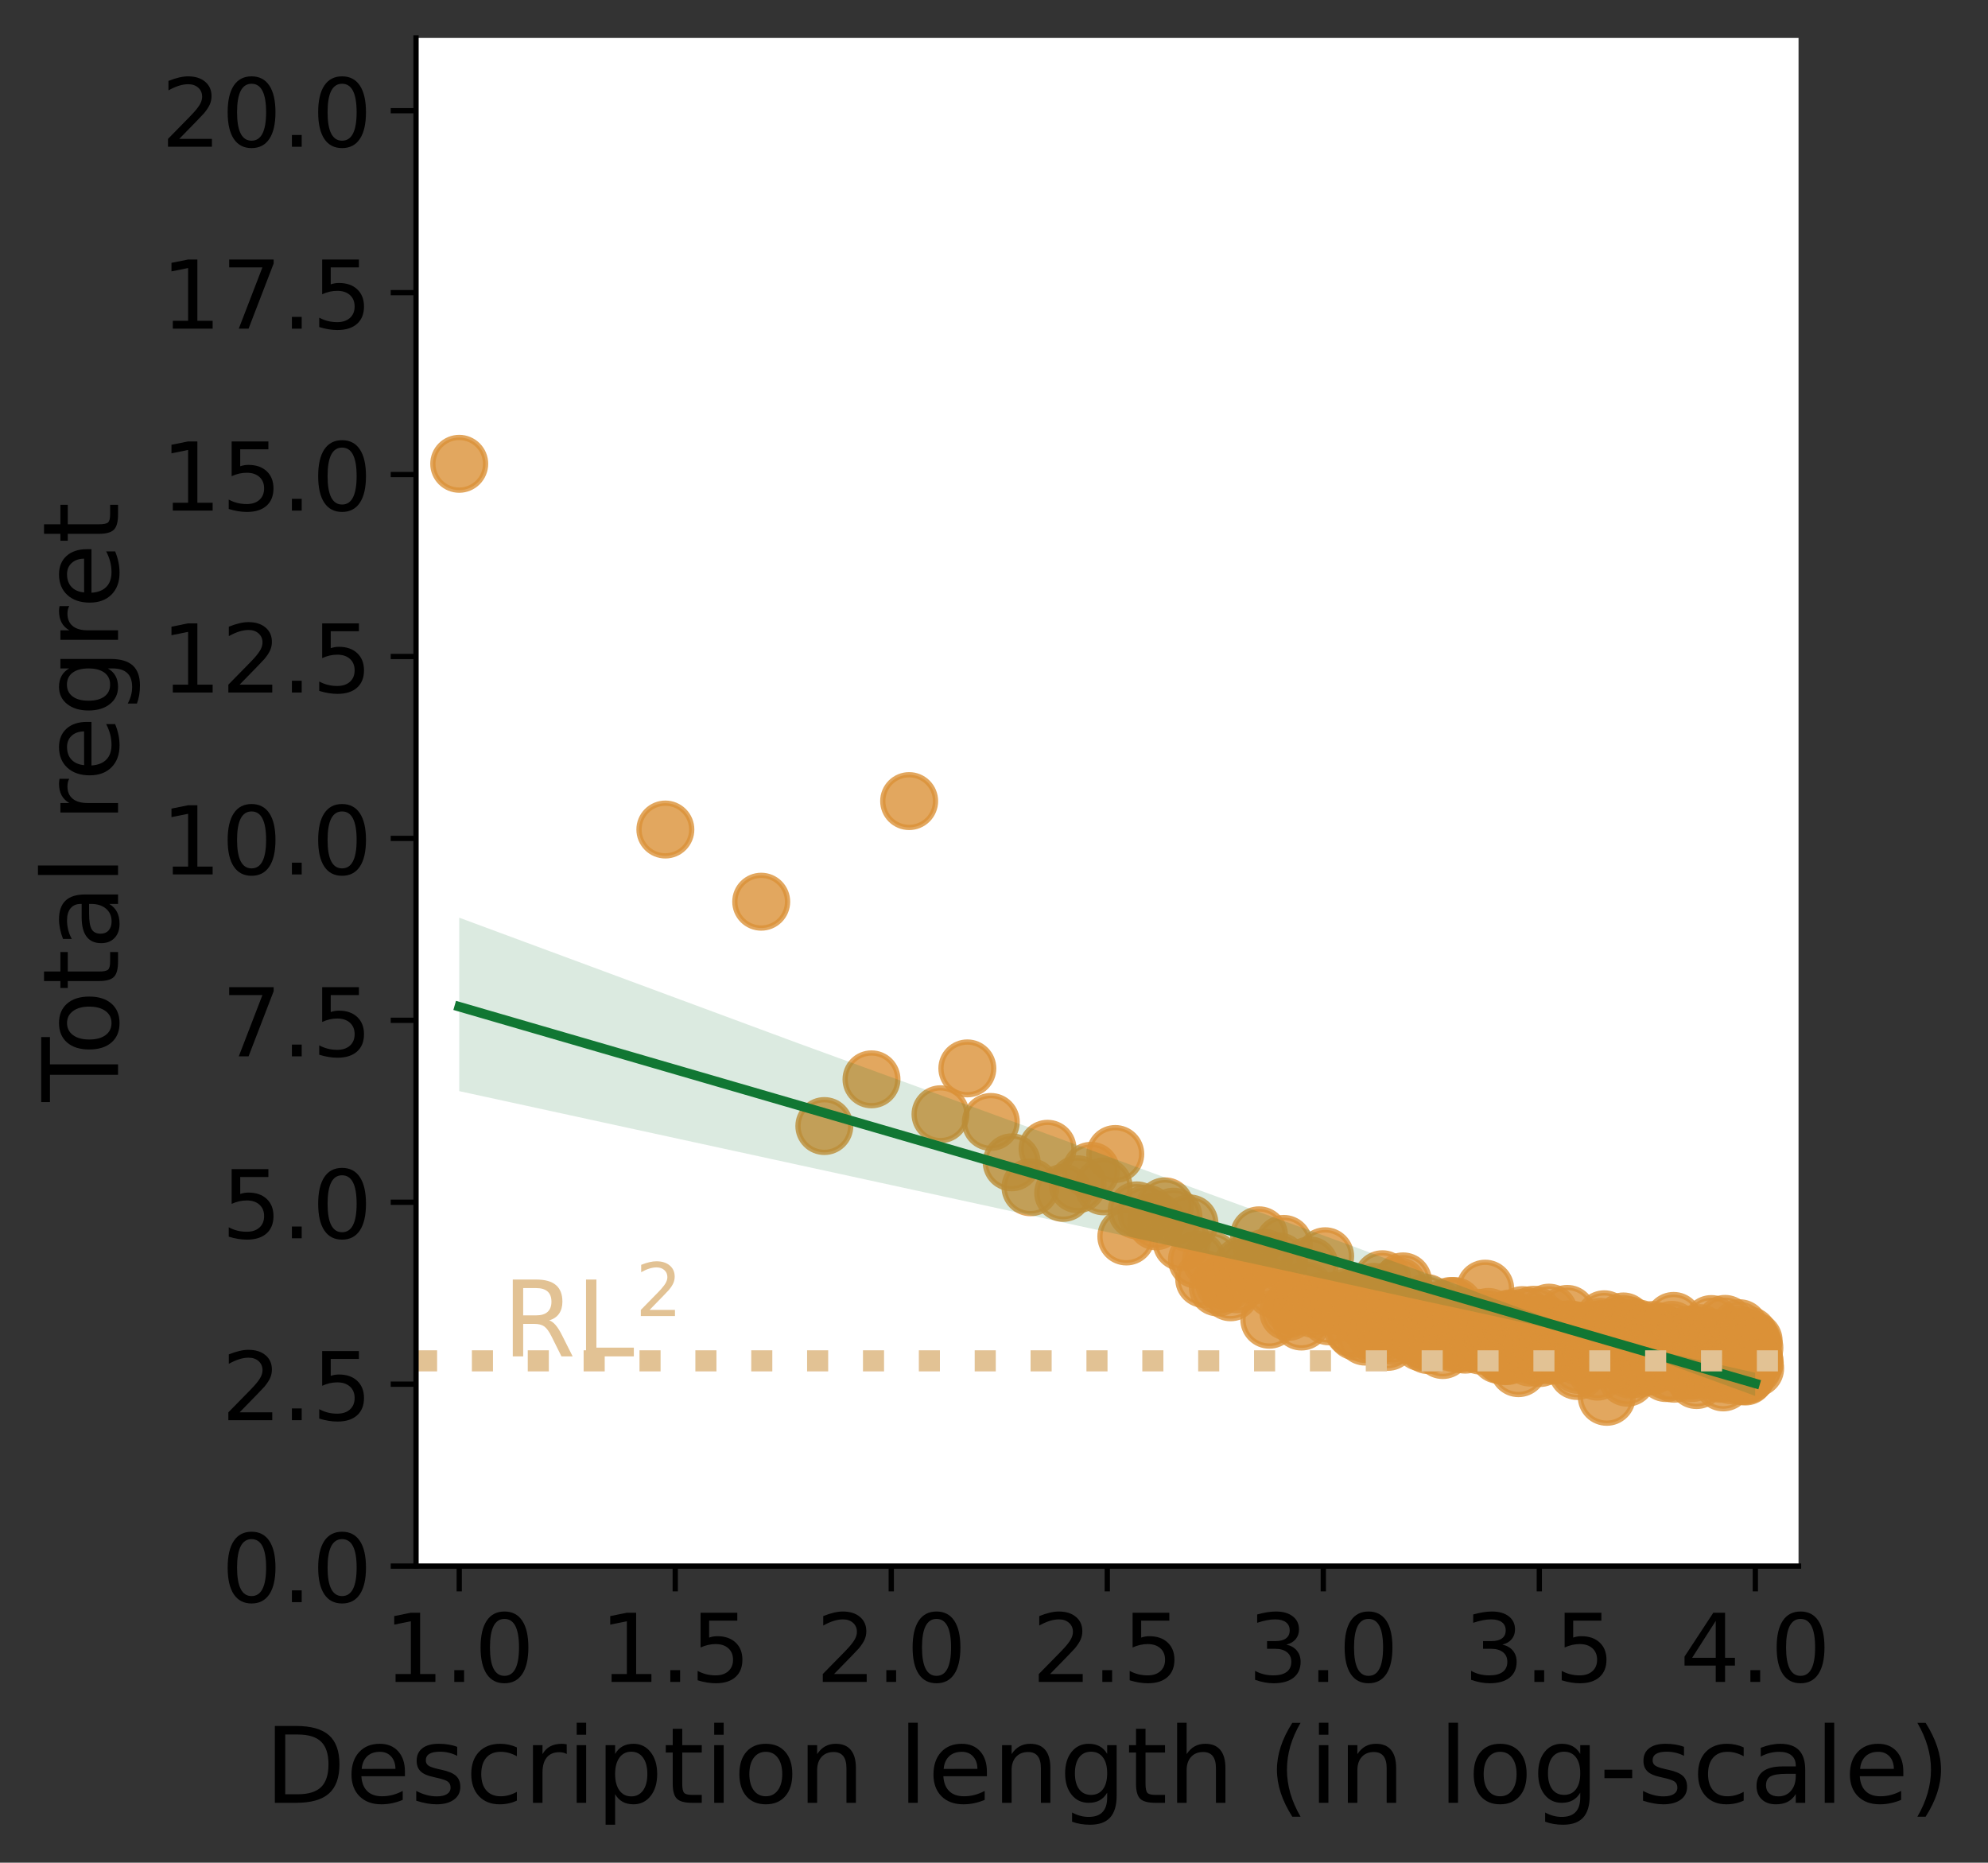 <?xml version="1.0" encoding="utf-8" standalone="no"?>
<!DOCTYPE svg PUBLIC "-//W3C//DTD SVG 1.1//EN"
  "http://www.w3.org/Graphics/SVG/1.1/DTD/svg11.dtd">
<!-- Created with matplotlib (https://matplotlib.org/) -->
<svg height="353.441pt" version="1.1" viewBox="0 0 377.19 353.441" width="377.19pt" xmlns="http://www.w3.org/2000/svg" xmlns:xlink="http://www.w3.org/1999/xlink">
 <rect x="0" y="0" width="377.19" height="353.441" fill="#333333" stroke="none"/>
 <defs>
  <style type="text/css">*{stroke-linecap:butt;stroke-linejoin:round;}</style>
 </defs>
 <g id="figure_1">
  <g id="patch_1">
   <path d="M 0 353.441 
L 377.19 353.441 
L 377.19 0 
L 0 0 
z
" style="fill:none;"/>
  </g>
  <g id="axes_1">
   <g id="patch_2">
    <path d="M 78.934 297.164 
L 341.242 297.164 
L 341.242 7.2 
L 78.934 7.2 
z
" style="fill:#ffffff;"/>
   </g>
   <g id="PathCollection_1">
    <defs>
     <path d="M 0 5 
C 1.326 5 2.598 4.473 3.536 3.536 
C 4.473 2.598 5 1.326 5 0 
C 5 -1.326 4.473 -2.598 3.536 -3.536 
C 2.598 -4.473 1.326 -5 0 -5 
C -1.326 -5 -2.598 -4.473 -3.536 -3.536 
C -4.473 -2.598 -5 -1.326 -5 0 
C -5 1.326 -4.473 2.598 -3.536 3.536 
C -2.598 4.473 -1.326 5 0 5 
z
" id="m318feb422a" style="stroke:#da9138;stroke-opacity:0.8;"/>
    </defs>
    <g clip-path="url(#pbd6d8ec03a)">
     <use style="fill:#da9138;fill-opacity:0.8;stroke:#da9138;stroke-opacity:0.8;" x="87.131" xlink:href="#m318feb422a" y="88.007"/>
     <use style="fill:#da9138;fill-opacity:0.8;stroke:#da9138;stroke-opacity:0.8;" x="126.242" xlink:href="#m318feb422a" y="157.401"/>
     <use style="fill:#da9138;fill-opacity:0.8;stroke:#da9138;stroke-opacity:0.8;" x="144.427" xlink:href="#m318feb422a" y="171.097"/>
     <use style="fill:#da9138;fill-opacity:0.8;stroke:#da9138;stroke-opacity:0.8;" x="156.405" xlink:href="#m318feb422a" y="213.666"/>
     <use style="fill:#da9138;fill-opacity:0.8;stroke:#da9138;stroke-opacity:0.8;" x="165.352" xlink:href="#m318feb422a" y="204.804"/>
     <use style="fill:#da9138;fill-opacity:0.8;stroke:#da9138;stroke-opacity:0.8;" x="172.496" xlink:href="#m318feb422a" y="152.007"/>
     <use style="fill:#da9138;fill-opacity:0.8;stroke:#da9138;stroke-opacity:0.8;" x="178.443" xlink:href="#m318feb422a" y="211.426"/>
     <use style="fill:#da9138;fill-opacity:0.8;stroke:#da9138;stroke-opacity:0.8;" x="183.537" xlink:href="#m318feb422a" y="202.727"/>
     <use style="fill:#da9138;fill-opacity:0.8;stroke:#da9138;stroke-opacity:0.8;" x="187.993" xlink:href="#m318feb422a" y="212.892"/>
     <use style="fill:#da9138;fill-opacity:0.8;stroke:#da9138;stroke-opacity:0.8;" x="191.952" xlink:href="#m318feb422a" y="220.553"/>
     <use style="fill:#da9138;fill-opacity:0.8;stroke:#da9138;stroke-opacity:0.8;" x="195.515" xlink:href="#m318feb422a" y="225.285"/>
     <use style="fill:#da9138;fill-opacity:0.8;stroke:#da9138;stroke-opacity:0.8;" x="198.754" xlink:href="#m318feb422a" y="217.977"/>
     <use style="fill:#da9138;fill-opacity:0.8;stroke:#da9138;stroke-opacity:0.8;" x="201.722" xlink:href="#m318feb422a" y="226.356"/>
     <use style="fill:#da9138;fill-opacity:0.8;stroke:#da9138;stroke-opacity:0.8;" x="204.462" xlink:href="#m318feb422a" y="224.711"/>
     <use style="fill:#da9138;fill-opacity:0.8;stroke:#da9138;stroke-opacity:0.8;" x="207.006" xlink:href="#m318feb422a" y="222.159"/>
     <use style="fill:#da9138;fill-opacity:0.8;stroke:#da9138;stroke-opacity:0.8;" x="209.38" xlink:href="#m318feb422a" y="225.111"/>
     <use style="fill:#da9138;fill-opacity:0.8;stroke:#da9138;stroke-opacity:0.8;" x="211.606" xlink:href="#m318feb422a" y="218.971"/>
     <use style="fill:#da9138;fill-opacity:0.8;stroke:#da9138;stroke-opacity:0.8;" x="213.701" xlink:href="#m318feb422a" y="234.62"/>
     <use style="fill:#da9138;fill-opacity:0.8;stroke:#da9138;stroke-opacity:0.8;" x="215.679" xlink:href="#m318feb422a" y="229.665"/>
     <use style="fill:#da9138;fill-opacity:0.8;stroke:#da9138;stroke-opacity:0.8;" x="217.553" xlink:href="#m318feb422a" y="230.265"/>
     <use style="fill:#da9138;fill-opacity:0.8;stroke:#da9138;stroke-opacity:0.8;" x="219.333" xlink:href="#m318feb422a" y="231.739"/>
     <use style="fill:#da9138;fill-opacity:0.8;stroke:#da9138;stroke-opacity:0.8;" x="221.029" xlink:href="#m318feb422a" y="228.895"/>
     <use style="fill:#da9138;fill-opacity:0.8;stroke:#da9138;stroke-opacity:0.8;" x="222.647" xlink:href="#m318feb422a" y="230.862"/>
     <use style="fill:#da9138;fill-opacity:0.8;stroke:#da9138;stroke-opacity:0.8;" x="224.195" xlink:href="#m318feb422a" y="235.698"/>
     <use style="fill:#da9138;fill-opacity:0.8;stroke:#da9138;stroke-opacity:0.8;" x="225.679" xlink:href="#m318feb422a" y="232.135"/>
     <use style="fill:#da9138;fill-opacity:0.8;stroke:#da9138;stroke-opacity:0.8;" x="227.103" xlink:href="#m318feb422a" y="239.035"/>
     <use style="fill:#da9138;fill-opacity:0.8;stroke:#da9138;stroke-opacity:0.8;" x="228.472" xlink:href="#m318feb422a" y="242.695"/>
     <use style="fill:#da9138;fill-opacity:0.8;stroke:#da9138;stroke-opacity:0.8;" x="229.791" xlink:href="#m318feb422a" y="239.077"/>
     <use style="fill:#da9138;fill-opacity:0.8;stroke:#da9138;stroke-opacity:0.8;" x="231.063" xlink:href="#m318feb422a" y="244.3"/>
     <use style="fill:#da9138;fill-opacity:0.8;stroke:#da9138;stroke-opacity:0.8;" x="232.29" xlink:href="#m318feb422a" y="243.505"/>
     <use style="fill:#da9138;fill-opacity:0.8;stroke:#da9138;stroke-opacity:0.8;" x="233.477" xlink:href="#m318feb422a" y="245.211"/>
     <use style="fill:#da9138;fill-opacity:0.8;stroke:#da9138;stroke-opacity:0.8;" x="234.626" xlink:href="#m318feb422a" y="243.693"/>
     <use style="fill:#da9138;fill-opacity:0.8;stroke:#da9138;stroke-opacity:0.8;" x="235.738" xlink:href="#m318feb422a" y="240.051"/>
     <use style="fill:#da9138;fill-opacity:0.8;stroke:#da9138;stroke-opacity:0.8;" x="236.817" xlink:href="#m318feb422a" y="240.23"/>
     <use style="fill:#da9138;fill-opacity:0.8;stroke:#da9138;stroke-opacity:0.8;" x="237.864" xlink:href="#m318feb422a" y="242.032"/>
     <use style="fill:#da9138;fill-opacity:0.8;stroke:#da9138;stroke-opacity:0.8;" x="238.881" xlink:href="#m318feb422a" y="234.4"/>
     <use style="fill:#da9138;fill-opacity:0.8;stroke:#da9138;stroke-opacity:0.8;" x="239.87" xlink:href="#m318feb422a" y="238.676"/>
     <use style="fill:#da9138;fill-opacity:0.8;stroke:#da9138;stroke-opacity:0.8;" x="240.832" xlink:href="#m318feb422a" y="250.415"/>
     <use style="fill:#da9138;fill-opacity:0.8;stroke:#da9138;stroke-opacity:0.8;" x="241.769" xlink:href="#m318feb422a" y="244.658"/>
     <use style="fill:#da9138;fill-opacity:0.8;stroke:#da9138;stroke-opacity:0.8;" x="242.682" xlink:href="#m318feb422a" y="239.376"/>
     <use style="fill:#da9138;fill-opacity:0.8;stroke:#da9138;stroke-opacity:0.8;" x="243.572" xlink:href="#m318feb422a" y="236.031"/>
     <use style="fill:#da9138;fill-opacity:0.8;stroke:#da9138;stroke-opacity:0.8;" x="244.441" xlink:href="#m318feb422a" y="248.932"/>
     <use style="fill:#da9138;fill-opacity:0.8;stroke:#da9138;stroke-opacity:0.8;" x="245.288" xlink:href="#m318feb422a" y="247.929"/>
     <use style="fill:#da9138;fill-opacity:0.8;stroke:#da9138;stroke-opacity:0.8;" x="246.116" xlink:href="#m318feb422a" y="247.709"/>
     <use style="fill:#da9138;fill-opacity:0.8;stroke:#da9138;stroke-opacity:0.8;" x="246.925" xlink:href="#m318feb422a" y="250.759"/>
     <use style="fill:#da9138;fill-opacity:0.8;stroke:#da9138;stroke-opacity:0.8;" x="247.716" xlink:href="#m318feb422a" y="244.855"/>
     <use style="fill:#da9138;fill-opacity:0.8;stroke:#da9138;stroke-opacity:0.8;" x="248.49" xlink:href="#m318feb422a" y="240.11"/>
     <use style="fill:#da9138;fill-opacity:0.8;stroke:#da9138;stroke-opacity:0.8;" x="249.248" xlink:href="#m318feb422a" y="248.373"/>
     <use style="fill:#da9138;fill-opacity:0.8;stroke:#da9138;stroke-opacity:0.8;" x="249.989" xlink:href="#m318feb422a" y="247.271"/>
     <use style="fill:#da9138;fill-opacity:0.8;stroke:#da9138;stroke-opacity:0.8;" x="250.716" xlink:href="#m318feb422a" y="246.927"/>
     <use style="fill:#da9138;fill-opacity:0.8;stroke:#da9138;stroke-opacity:0.8;" x="251.428" xlink:href="#m318feb422a" y="238.371"/>
     <use style="fill:#da9138;fill-opacity:0.8;stroke:#da9138;stroke-opacity:0.8;" x="252.126" xlink:href="#m318feb422a" y="249.773"/>
     <use style="fill:#da9138;fill-opacity:0.8;stroke:#da9138;stroke-opacity:0.8;" x="252.811" xlink:href="#m318feb422a" y="246.822"/>
     <use style="fill:#da9138;fill-opacity:0.8;stroke:#da9138;stroke-opacity:0.8;" x="253.482" xlink:href="#m318feb422a" y="246.936"/>
     <use style="fill:#da9138;fill-opacity:0.8;stroke:#da9138;stroke-opacity:0.8;" x="254.142" xlink:href="#m318feb422a" y="247.86"/>
     <use style="fill:#da9138;fill-opacity:0.8;stroke:#da9138;stroke-opacity:0.8;" x="254.789" xlink:href="#m318feb422a" y="246.861"/>
     <use style="fill:#da9138;fill-opacity:0.8;stroke:#da9138;stroke-opacity:0.8;" x="255.425" xlink:href="#m318feb422a" y="246.219"/>
     <use style="fill:#da9138;fill-opacity:0.8;stroke:#da9138;stroke-opacity:0.8;" x="256.049" xlink:href="#m318feb422a" y="247.288"/>
     <use style="fill:#da9138;fill-opacity:0.8;stroke:#da9138;stroke-opacity:0.8;" x="256.663" xlink:href="#m318feb422a" y="252.05"/>
     <use style="fill:#da9138;fill-opacity:0.8;stroke:#da9138;stroke-opacity:0.8;" x="257.267" xlink:href="#m318feb422a" y="252.659"/>
     <use style="fill:#da9138;fill-opacity:0.8;stroke:#da9138;stroke-opacity:0.8;" x="257.86" xlink:href="#m318feb422a" y="245.73"/>
     <use style="fill:#da9138;fill-opacity:0.8;stroke:#da9138;stroke-opacity:0.8;" x="258.443" xlink:href="#m318feb422a" y="245.928"/>
     <use style="fill:#da9138;fill-opacity:0.8;stroke:#da9138;stroke-opacity:0.8;" x="259.018" xlink:href="#m318feb422a" y="253.623"/>
     <use style="fill:#da9138;fill-opacity:0.8;stroke:#da9138;stroke-opacity:0.8;" x="259.583" xlink:href="#m318feb422a" y="251.115"/>
     <use style="fill:#da9138;fill-opacity:0.8;stroke:#da9138;stroke-opacity:0.8;" x="260.139" xlink:href="#m318feb422a" y="247.768"/>
     <use style="fill:#da9138;fill-opacity:0.8;stroke:#da9138;stroke-opacity:0.8;" x="260.687" xlink:href="#m318feb422a" y="245.129"/>
     <use style="fill:#da9138;fill-opacity:0.8;stroke:#da9138;stroke-opacity:0.8;" x="261.226" xlink:href="#m318feb422a" y="253.475"/>
     <use style="fill:#da9138;fill-opacity:0.8;stroke:#da9138;stroke-opacity:0.8;" x="261.757" xlink:href="#m318feb422a" y="246.93"/>
     <use style="fill:#da9138;fill-opacity:0.8;stroke:#da9138;stroke-opacity:0.8;" x="262.281" xlink:href="#m318feb422a" y="242.731"/>
     <use style="fill:#da9138;fill-opacity:0.8;stroke:#da9138;stroke-opacity:0.8;" x="262.797" xlink:href="#m318feb422a" y="251.676"/>
     <use style="fill:#da9138;fill-opacity:0.8;stroke:#da9138;stroke-opacity:0.8;" x="263.306" xlink:href="#m318feb422a" y="254.622"/>
     <use style="fill:#da9138;fill-opacity:0.8;stroke:#da9138;stroke-opacity:0.8;" x="263.807" xlink:href="#m318feb422a" y="251.399"/>
     <use style="fill:#da9138;fill-opacity:0.8;stroke:#da9138;stroke-opacity:0.8;" x="264.301" xlink:href="#m318feb422a" y="253.524"/>
     <use style="fill:#da9138;fill-opacity:0.8;stroke:#da9138;stroke-opacity:0.8;" x="264.789" xlink:href="#m318feb422a" y="248.888"/>
     <use style="fill:#da9138;fill-opacity:0.8;stroke:#da9138;stroke-opacity:0.8;" x="265.27" xlink:href="#m318feb422a" y="244.006"/>
     <use style="fill:#da9138;fill-opacity:0.8;stroke:#da9138;stroke-opacity:0.8;" x="265.745" xlink:href="#m318feb422a" y="251.016"/>
     <use style="fill:#da9138;fill-opacity:0.8;stroke:#da9138;stroke-opacity:0.8;" x="266.213" xlink:href="#m318feb422a" y="243.142"/>
     <use style="fill:#da9138;fill-opacity:0.8;stroke:#da9138;stroke-opacity:0.8;" x="266.676" xlink:href="#m318feb422a" y="249.912"/>
     <use style="fill:#da9138;fill-opacity:0.8;stroke:#da9138;stroke-opacity:0.8;" x="267.132" xlink:href="#m318feb422a" y="252.511"/>
     <use style="fill:#da9138;fill-opacity:0.8;stroke:#da9138;stroke-opacity:0.8;" x="267.583" xlink:href="#m318feb422a" y="253.118"/>
     <use style="fill:#da9138;fill-opacity:0.8;stroke:#da9138;stroke-opacity:0.8;" x="268.028" xlink:href="#m318feb422a" y="250.709"/>
     <use style="fill:#da9138;fill-opacity:0.8;stroke:#da9138;stroke-opacity:0.8;" x="268.467" xlink:href="#m318feb422a" y="253.538"/>
     <use style="fill:#da9138;fill-opacity:0.8;stroke:#da9138;stroke-opacity:0.8;" x="268.901" xlink:href="#m318feb422a" y="247.904"/>
     <use style="fill:#da9138;fill-opacity:0.8;stroke:#da9138;stroke-opacity:0.8;" x="269.33" xlink:href="#m318feb422a" y="252.995"/>
     <use style="fill:#da9138;fill-opacity:0.8;stroke:#da9138;stroke-opacity:0.8;" x="269.754" xlink:href="#m318feb422a" y="254.732"/>
     <use style="fill:#da9138;fill-opacity:0.8;stroke:#da9138;stroke-opacity:0.8;" x="270.173" xlink:href="#m318feb422a" y="253.573"/>
     <use style="fill:#da9138;fill-opacity:0.8;stroke:#da9138;stroke-opacity:0.8;" x="270.587" xlink:href="#m318feb422a" y="247.22"/>
     <use style="fill:#da9138;fill-opacity:0.8;stroke:#da9138;stroke-opacity:0.8;" x="270.996" xlink:href="#m318feb422a" y="255.241"/>
     <use style="fill:#da9138;fill-opacity:0.8;stroke:#da9138;stroke-opacity:0.8;" x="271.4" xlink:href="#m318feb422a" y="249.171"/>
     <use style="fill:#da9138;fill-opacity:0.8;stroke:#da9138;stroke-opacity:0.8;" x="271.8" xlink:href="#m318feb422a" y="254.535"/>
     <use style="fill:#da9138;fill-opacity:0.8;stroke:#da9138;stroke-opacity:0.8;" x="272.196" xlink:href="#m318feb422a" y="248.92"/>
     <use style="fill:#da9138;fill-opacity:0.8;stroke:#da9138;stroke-opacity:0.8;" x="272.587" xlink:href="#m318feb422a" y="251.603"/>
     <use style="fill:#da9138;fill-opacity:0.8;stroke:#da9138;stroke-opacity:0.8;" x="272.974" xlink:href="#m318feb422a" y="248.562"/>
     <use style="fill:#da9138;fill-opacity:0.8;stroke:#da9138;stroke-opacity:0.8;" x="273.357" xlink:href="#m318feb422a" y="251.451"/>
     <use style="fill:#da9138;fill-opacity:0.8;stroke:#da9138;stroke-opacity:0.8;" x="273.736" xlink:href="#m318feb422a" y="256.171"/>
     <use style="fill:#da9138;fill-opacity:0.8;stroke:#da9138;stroke-opacity:0.8;" x="274.11" xlink:href="#m318feb422a" y="252.809"/>
     <use style="fill:#da9138;fill-opacity:0.8;stroke:#da9138;stroke-opacity:0.8;" x="274.481" xlink:href="#m318feb422a" y="251.191"/>
     <use style="fill:#da9138;fill-opacity:0.8;stroke:#da9138;stroke-opacity:0.8;" x="274.848" xlink:href="#m318feb422a" y="252.444"/>
     <use style="fill:#da9138;fill-opacity:0.8;stroke:#da9138;stroke-opacity:0.8;" x="275.212" xlink:href="#m318feb422a" y="247.814"/>
     <use style="fill:#da9138;fill-opacity:0.8;stroke:#da9138;stroke-opacity:0.8;" x="275.571" xlink:href="#m318feb422a" y="254.775"/>
     <use style="fill:#da9138;fill-opacity:0.8;stroke:#da9138;stroke-opacity:0.8;" x="275.927" xlink:href="#m318feb422a" y="247.813"/>
     <use style="fill:#da9138;fill-opacity:0.8;stroke:#da9138;stroke-opacity:0.8;" x="276.28" xlink:href="#m318feb422a" y="251.244"/>
     <use style="fill:#da9138;fill-opacity:0.8;stroke:#da9138;stroke-opacity:0.8;" x="276.629" xlink:href="#m318feb422a" y="255.015"/>
     <use style="fill:#da9138;fill-opacity:0.8;stroke:#da9138;stroke-opacity:0.8;" x="276.974" xlink:href="#m318feb422a" y="253.737"/>
     <use style="fill:#da9138;fill-opacity:0.8;stroke:#da9138;stroke-opacity:0.8;" x="277.317" xlink:href="#m318feb422a" y="250.216"/>
     <use style="fill:#da9138;fill-opacity:0.8;stroke:#da9138;stroke-opacity:0.8;" x="277.656" xlink:href="#m318feb422a" y="253.731"/>
     <use style="fill:#da9138;fill-opacity:0.8;stroke:#da9138;stroke-opacity:0.8;" x="277.991" xlink:href="#m318feb422a" y="255.149"/>
     <use style="fill:#da9138;fill-opacity:0.8;stroke:#da9138;stroke-opacity:0.8;" x="278.324" xlink:href="#m318feb422a" y="251.135"/>
     <use style="fill:#da9138;fill-opacity:0.8;stroke:#da9138;stroke-opacity:0.8;" x="278.654" xlink:href="#m318feb422a" y="254.447"/>
     <use style="fill:#da9138;fill-opacity:0.8;stroke:#da9138;stroke-opacity:0.8;" x="278.98" xlink:href="#m318feb422a" y="252.003"/>
     <use style="fill:#da9138;fill-opacity:0.8;stroke:#da9138;stroke-opacity:0.8;" x="279.304" xlink:href="#m318feb422a" y="252.745"/>
     <use style="fill:#da9138;fill-opacity:0.8;stroke:#da9138;stroke-opacity:0.8;" x="279.625" xlink:href="#m318feb422a" y="254.884"/>
     <use style="fill:#da9138;fill-opacity:0.8;stroke:#da9138;stroke-opacity:0.8;" x="279.943" xlink:href="#m318feb422a" y="252.542"/>
     <use style="fill:#da9138;fill-opacity:0.8;stroke:#da9138;stroke-opacity:0.8;" x="280.258" xlink:href="#m318feb422a" y="252.178"/>
     <use style="fill:#da9138;fill-opacity:0.8;stroke:#da9138;stroke-opacity:0.8;" x="280.57" xlink:href="#m318feb422a" y="250.044"/>
     <use style="fill:#da9138;fill-opacity:0.8;stroke:#da9138;stroke-opacity:0.8;" x="280.88" xlink:href="#m318feb422a" y="255.326"/>
     <use style="fill:#da9138;fill-opacity:0.8;stroke:#da9138;stroke-opacity:0.8;" x="281.186" xlink:href="#m318feb422a" y="252.054"/>
     <use style="fill:#da9138;fill-opacity:0.8;stroke:#da9138;stroke-opacity:0.8;" x="281.491" xlink:href="#m318feb422a" y="255.116"/>
     <use style="fill:#da9138;fill-opacity:0.8;stroke:#da9138;stroke-opacity:0.8;" x="281.792" xlink:href="#m318feb422a" y="244.522"/>
     <use style="fill:#da9138;fill-opacity:0.8;stroke:#da9138;stroke-opacity:0.8;" x="282.092" xlink:href="#m318feb422a" y="254.253"/>
     <use style="fill:#da9138;fill-opacity:0.8;stroke:#da9138;stroke-opacity:0.8;" x="282.388" xlink:href="#m318feb422a" y="249.883"/>
     <use style="fill:#da9138;fill-opacity:0.8;stroke:#da9138;stroke-opacity:0.8;" x="282.682" xlink:href="#m318feb422a" y="251.444"/>
     <use style="fill:#da9138;fill-opacity:0.8;stroke:#da9138;stroke-opacity:0.8;" x="282.974" xlink:href="#m318feb422a" y="251.102"/>
     <use style="fill:#da9138;fill-opacity:0.8;stroke:#da9138;stroke-opacity:0.8;" x="283.264" xlink:href="#m318feb422a" y="253.811"/>
     <use style="fill:#da9138;fill-opacity:0.8;stroke:#da9138;stroke-opacity:0.8;" x="283.551" xlink:href="#m318feb422a" y="253.495"/>
     <use style="fill:#da9138;fill-opacity:0.8;stroke:#da9138;stroke-opacity:0.8;" x="283.836" xlink:href="#m318feb422a" y="254.713"/>
     <use style="fill:#da9138;fill-opacity:0.8;stroke:#da9138;stroke-opacity:0.8;" x="284.118" xlink:href="#m318feb422a" y="253.107"/>
     <use style="fill:#da9138;fill-opacity:0.8;stroke:#da9138;stroke-opacity:0.8;" x="284.398" xlink:href="#m318feb422a" y="257.088"/>
     <use style="fill:#da9138;fill-opacity:0.8;stroke:#da9138;stroke-opacity:0.8;" x="284.677" xlink:href="#m318feb422a" y="253.816"/>
     <use style="fill:#da9138;fill-opacity:0.8;stroke:#da9138;stroke-opacity:0.8;" x="284.953" xlink:href="#m318feb422a" y="250.922"/>
     <use style="fill:#da9138;fill-opacity:0.8;stroke:#da9138;stroke-opacity:0.8;" x="285.226" xlink:href="#m318feb422a" y="257.207"/>
     <use style="fill:#da9138;fill-opacity:0.8;stroke:#da9138;stroke-opacity:0.8;" x="285.498" xlink:href="#m318feb422a" y="257.342"/>
     <use style="fill:#da9138;fill-opacity:0.8;stroke:#da9138;stroke-opacity:0.8;" x="285.768" xlink:href="#m318feb422a" y="252.186"/>
     <use style="fill:#da9138;fill-opacity:0.8;stroke:#da9138;stroke-opacity:0.8;" x="286.035" xlink:href="#m318feb422a" y="257.294"/>
     <use style="fill:#da9138;fill-opacity:0.8;stroke:#da9138;stroke-opacity:0.8;" x="286.301" xlink:href="#m318feb422a" y="250.344"/>
     <use style="fill:#da9138;fill-opacity:0.8;stroke:#da9138;stroke-opacity:0.8;" x="286.565" xlink:href="#m318feb422a" y="250.152"/>
     <use style="fill:#da9138;fill-opacity:0.8;stroke:#da9138;stroke-opacity:0.8;" x="286.827" xlink:href="#m318feb422a" y="251.85"/>
     <use style="fill:#da9138;fill-opacity:0.8;stroke:#da9138;stroke-opacity:0.8;" x="287.086" xlink:href="#m318feb422a" y="253.713"/>
     <use style="fill:#da9138;fill-opacity:0.8;stroke:#da9138;stroke-opacity:0.8;" x="287.344" xlink:href="#m318feb422a" y="251.966"/>
     <use style="fill:#da9138;fill-opacity:0.8;stroke:#da9138;stroke-opacity:0.8;" x="287.601" xlink:href="#m318feb422a" y="253.36"/>
     <use style="fill:#da9138;fill-opacity:0.8;stroke:#da9138;stroke-opacity:0.8;" x="287.855" xlink:href="#m318feb422a" y="256.19"/>
     <use style="fill:#da9138;fill-opacity:0.8;stroke:#da9138;stroke-opacity:0.8;" x="288.107" xlink:href="#m318feb422a" y="259.61"/>
     <use style="fill:#da9138;fill-opacity:0.8;stroke:#da9138;stroke-opacity:0.8;" x="288.358" xlink:href="#m318feb422a" y="253.103"/>
     <use style="fill:#da9138;fill-opacity:0.8;stroke:#da9138;stroke-opacity:0.8;" x="288.607" xlink:href="#m318feb422a" y="254.42"/>
     <use style="fill:#da9138;fill-opacity:0.8;stroke:#da9138;stroke-opacity:0.8;" x="288.854" xlink:href="#m318feb422a" y="249.542"/>
     <use style="fill:#da9138;fill-opacity:0.8;stroke:#da9138;stroke-opacity:0.8;" x="289.1" xlink:href="#m318feb422a" y="255.215"/>
     <use style="fill:#da9138;fill-opacity:0.8;stroke:#da9138;stroke-opacity:0.8;" x="289.344" xlink:href="#m318feb422a" y="255.925"/>
     <use style="fill:#da9138;fill-opacity:0.8;stroke:#da9138;stroke-opacity:0.8;" x="289.586" xlink:href="#m318feb422a" y="255.761"/>
     <use style="fill:#da9138;fill-opacity:0.8;stroke:#da9138;stroke-opacity:0.8;" x="289.826" xlink:href="#m318feb422a" y="255.348"/>
     <use style="fill:#da9138;fill-opacity:0.8;stroke:#da9138;stroke-opacity:0.8;" x="290.065" xlink:href="#m318feb422a" y="256.246"/>
     <use style="fill:#da9138;fill-opacity:0.8;stroke:#da9138;stroke-opacity:0.8;" x="290.302" xlink:href="#m318feb422a" y="257.607"/>
     <use style="fill:#da9138;fill-opacity:0.8;stroke:#da9138;stroke-opacity:0.8;" x="290.538" xlink:href="#m318feb422a" y="254.909"/>
     <use style="fill:#da9138;fill-opacity:0.8;stroke:#da9138;stroke-opacity:0.8;" x="290.772" xlink:href="#m318feb422a" y="255.243"/>
     <use style="fill:#da9138;fill-opacity:0.8;stroke:#da9138;stroke-opacity:0.8;" x="291.005" xlink:href="#m318feb422a" y="249.47"/>
     <use style="fill:#da9138;fill-opacity:0.8;stroke:#da9138;stroke-opacity:0.8;" x="291.236" xlink:href="#m318feb422a" y="253.891"/>
     <use style="fill:#da9138;fill-opacity:0.8;stroke:#da9138;stroke-opacity:0.8;" x="291.466" xlink:href="#m318feb422a" y="251.64"/>
     <use style="fill:#da9138;fill-opacity:0.8;stroke:#da9138;stroke-opacity:0.8;" x="291.694" xlink:href="#m318feb422a" y="251.52"/>
     <use style="fill:#da9138;fill-opacity:0.8;stroke:#da9138;stroke-opacity:0.8;" x="291.921" xlink:href="#m318feb422a" y="251.704"/>
     <use style="fill:#da9138;fill-opacity:0.8;stroke:#da9138;stroke-opacity:0.8;" x="292.146" xlink:href="#m318feb422a" y="257.692"/>
     <use style="fill:#da9138;fill-opacity:0.8;stroke:#da9138;stroke-opacity:0.8;" x="292.37" xlink:href="#m318feb422a" y="251.282"/>
     <use style="fill:#da9138;fill-opacity:0.8;stroke:#da9138;stroke-opacity:0.8;" x="292.593" xlink:href="#m318feb422a" y="255.565"/>
     <use style="fill:#da9138;fill-opacity:0.8;stroke:#da9138;stroke-opacity:0.8;" x="292.814" xlink:href="#m318feb422a" y="253.142"/>
     <use style="fill:#da9138;fill-opacity:0.8;stroke:#da9138;stroke-opacity:0.8;" x="293.034" xlink:href="#m318feb422a" y="251.454"/>
     <use style="fill:#da9138;fill-opacity:0.8;stroke:#da9138;stroke-opacity:0.8;" x="293.252" xlink:href="#m318feb422a" y="251.319"/>
     <use style="fill:#da9138;fill-opacity:0.8;stroke:#da9138;stroke-opacity:0.8;" x="293.469" xlink:href="#m318feb422a" y="252.507"/>
     <use style="fill:#da9138;fill-opacity:0.8;stroke:#da9138;stroke-opacity:0.8;" x="293.685" xlink:href="#m318feb422a" y="255.415"/>
     <use style="fill:#da9138;fill-opacity:0.8;stroke:#da9138;stroke-opacity:0.8;" x="293.899" xlink:href="#m318feb422a" y="249.075"/>
     <use style="fill:#da9138;fill-opacity:0.8;stroke:#da9138;stroke-opacity:0.8;" x="294.112" xlink:href="#m318feb422a" y="252.462"/>
     <use style="fill:#da9138;fill-opacity:0.8;stroke:#da9138;stroke-opacity:0.8;" x="294.324" xlink:href="#m318feb422a" y="256.723"/>
     <use style="fill:#da9138;fill-opacity:0.8;stroke:#da9138;stroke-opacity:0.8;" x="294.535" xlink:href="#m318feb422a" y="257.245"/>
     <use style="fill:#da9138;fill-opacity:0.8;stroke:#da9138;stroke-opacity:0.8;" x="294.744" xlink:href="#m318feb422a" y="253.634"/>
     <use style="fill:#da9138;fill-opacity:0.8;stroke:#da9138;stroke-opacity:0.8;" x="294.953" xlink:href="#m318feb422a" y="257.019"/>
     <use style="fill:#da9138;fill-opacity:0.8;stroke:#da9138;stroke-opacity:0.8;" x="295.159" xlink:href="#m318feb422a" y="255.765"/>
     <use style="fill:#da9138;fill-opacity:0.8;stroke:#da9138;stroke-opacity:0.8;" x="295.365" xlink:href="#m318feb422a" y="252.656"/>
     <use style="fill:#da9138;fill-opacity:0.8;stroke:#da9138;stroke-opacity:0.8;" x="295.57" xlink:href="#m318feb422a" y="253.804"/>
     <use style="fill:#da9138;fill-opacity:0.8;stroke:#da9138;stroke-opacity:0.8;" x="295.773" xlink:href="#m318feb422a" y="252.921"/>
     <use style="fill:#da9138;fill-opacity:0.8;stroke:#da9138;stroke-opacity:0.8;" x="295.976" xlink:href="#m318feb422a" y="254.564"/>
     <use style="fill:#da9138;fill-opacity:0.8;stroke:#da9138;stroke-opacity:0.8;" x="296.177" xlink:href="#m318feb422a" y="256.154"/>
     <use style="fill:#da9138;fill-opacity:0.8;stroke:#da9138;stroke-opacity:0.8;" x="296.377" xlink:href="#m318feb422a" y="253.517"/>
     <use style="fill:#da9138;fill-opacity:0.8;stroke:#da9138;stroke-opacity:0.8;" x="296.576" xlink:href="#m318feb422a" y="256.604"/>
     <use style="fill:#da9138;fill-opacity:0.8;stroke:#da9138;stroke-opacity:0.8;" x="296.773" xlink:href="#m318feb422a" y="252.449"/>
     <use style="fill:#da9138;fill-opacity:0.8;stroke:#da9138;stroke-opacity:0.8;" x="296.97" xlink:href="#m318feb422a" y="252.572"/>
     <use style="fill:#da9138;fill-opacity:0.8;stroke:#da9138;stroke-opacity:0.8;" x="297.166" xlink:href="#m318feb422a" y="252.33"/>
     <use style="fill:#da9138;fill-opacity:0.8;stroke:#da9138;stroke-opacity:0.8;" x="297.36" xlink:href="#m318feb422a" y="249.311"/>
     <use style="fill:#da9138;fill-opacity:0.8;stroke:#da9138;stroke-opacity:0.8;" x="297.554" xlink:href="#m318feb422a" y="253.696"/>
     <use style="fill:#da9138;fill-opacity:0.8;stroke:#da9138;stroke-opacity:0.8;" x="297.746" xlink:href="#m318feb422a" y="252.21"/>
     <use style="fill:#da9138;fill-opacity:0.8;stroke:#da9138;stroke-opacity:0.8;" x="297.937" xlink:href="#m318feb422a" y="252.604"/>
     <use style="fill:#da9138;fill-opacity:0.8;stroke:#da9138;stroke-opacity:0.8;" x="298.128" xlink:href="#m318feb422a" y="253.358"/>
     <use style="fill:#da9138;fill-opacity:0.8;stroke:#da9138;stroke-opacity:0.8;" x="298.317" xlink:href="#m318feb422a" y="255.229"/>
     <use style="fill:#da9138;fill-opacity:0.8;stroke:#da9138;stroke-opacity:0.8;" x="298.506" xlink:href="#m318feb422a" y="253.155"/>
     <use style="fill:#da9138;fill-opacity:0.8;stroke:#da9138;stroke-opacity:0.8;" x="298.693" xlink:href="#m318feb422a" y="253.138"/>
     <use style="fill:#da9138;fill-opacity:0.8;stroke:#da9138;stroke-opacity:0.8;" x="298.879" xlink:href="#m318feb422a" y="256.135"/>
     <use style="fill:#da9138;fill-opacity:0.8;stroke:#da9138;stroke-opacity:0.8;" x="299.065" xlink:href="#m318feb422a" y="252.438"/>
     <use style="fill:#da9138;fill-opacity:0.8;stroke:#da9138;stroke-opacity:0.8;" x="299.249" xlink:href="#m318feb422a" y="260.144"/>
     <use style="fill:#da9138;fill-opacity:0.8;stroke:#da9138;stroke-opacity:0.8;" x="299.433" xlink:href="#m318feb422a" y="258.996"/>
     <use style="fill:#da9138;fill-opacity:0.8;stroke:#da9138;stroke-opacity:0.8;" x="299.615" xlink:href="#m318feb422a" y="254.647"/>
     <use style="fill:#da9138;fill-opacity:0.8;stroke:#da9138;stroke-opacity:0.8;" x="299.797" xlink:href="#m318feb422a" y="257.486"/>
     <use style="fill:#da9138;fill-opacity:0.8;stroke:#da9138;stroke-opacity:0.8;" x="299.978" xlink:href="#m318feb422a" y="252.633"/>
     <use style="fill:#da9138;fill-opacity:0.8;stroke:#da9138;stroke-opacity:0.8;" x="300.157" xlink:href="#m318feb422a" y="256.479"/>
     <use style="fill:#da9138;fill-opacity:0.8;stroke:#da9138;stroke-opacity:0.8;" x="300.336" xlink:href="#m318feb422a" y="256.395"/>
     <use style="fill:#da9138;fill-opacity:0.8;stroke:#da9138;stroke-opacity:0.8;" x="300.514" xlink:href="#m318feb422a" y="257.236"/>
     <use style="fill:#da9138;fill-opacity:0.8;stroke:#da9138;stroke-opacity:0.8;" x="300.691" xlink:href="#m318feb422a" y="254.696"/>
     <use style="fill:#da9138;fill-opacity:0.8;stroke:#da9138;stroke-opacity:0.8;" x="300.868" xlink:href="#m318feb422a" y="256.138"/>
     <use style="fill:#da9138;fill-opacity:0.8;stroke:#da9138;stroke-opacity:0.8;" x="301.043" xlink:href="#m318feb422a" y="253.874"/>
     <use style="fill:#da9138;fill-opacity:0.8;stroke:#da9138;stroke-opacity:0.8;" x="301.218" xlink:href="#m318feb422a" y="255.11"/>
     <use style="fill:#da9138;fill-opacity:0.8;stroke:#da9138;stroke-opacity:0.8;" x="301.391" xlink:href="#m318feb422a" y="255.29"/>
     <use style="fill:#da9138;fill-opacity:0.8;stroke:#da9138;stroke-opacity:0.8;" x="301.564" xlink:href="#m318feb422a" y="256.033"/>
     <use style="fill:#da9138;fill-opacity:0.8;stroke:#da9138;stroke-opacity:0.8;" x="301.736" xlink:href="#m318feb422a" y="255.487"/>
     <use style="fill:#da9138;fill-opacity:0.8;stroke:#da9138;stroke-opacity:0.8;" x="301.907" xlink:href="#m318feb422a" y="255.138"/>
     <use style="fill:#da9138;fill-opacity:0.8;stroke:#da9138;stroke-opacity:0.8;" x="302.077" xlink:href="#m318feb422a" y="254.106"/>
     <use style="fill:#da9138;fill-opacity:0.8;stroke:#da9138;stroke-opacity:0.8;" x="302.247" xlink:href="#m318feb422a" y="252.51"/>
     <use style="fill:#da9138;fill-opacity:0.8;stroke:#da9138;stroke-opacity:0.8;" x="302.416" xlink:href="#m318feb422a" y="256.421"/>
     <use style="fill:#da9138;fill-opacity:0.8;stroke:#da9138;stroke-opacity:0.8;" x="302.584" xlink:href="#m318feb422a" y="258.206"/>
     <use style="fill:#da9138;fill-opacity:0.8;stroke:#da9138;stroke-opacity:0.8;" x="302.751" xlink:href="#m318feb422a" y="256.835"/>
     <use style="fill:#da9138;fill-opacity:0.8;stroke:#da9138;stroke-opacity:0.8;" x="302.917" xlink:href="#m318feb422a" y="255.231"/>
     <use style="fill:#da9138;fill-opacity:0.8;stroke:#da9138;stroke-opacity:0.8;" x="303.083" xlink:href="#m318feb422a" y="260.268"/>
     <use style="fill:#da9138;fill-opacity:0.8;stroke:#da9138;stroke-opacity:0.8;" x="303.247" xlink:href="#m318feb422a" y="256.081"/>
     <use style="fill:#da9138;fill-opacity:0.8;stroke:#da9138;stroke-opacity:0.8;" x="303.412" xlink:href="#m318feb422a" y="253.902"/>
     <use style="fill:#da9138;fill-opacity:0.8;stroke:#da9138;stroke-opacity:0.8;" x="303.575" xlink:href="#m318feb422a" y="251.763"/>
     <use style="fill:#da9138;fill-opacity:0.8;stroke:#da9138;stroke-opacity:0.8;" x="303.737" xlink:href="#m318feb422a" y="257.364"/>
     <use style="fill:#da9138;fill-opacity:0.8;stroke:#da9138;stroke-opacity:0.8;" x="303.899" xlink:href="#m318feb422a" y="252.174"/>
     <use style="fill:#da9138;fill-opacity:0.8;stroke:#da9138;stroke-opacity:0.8;" x="304.06" xlink:href="#m318feb422a" y="255.763"/>
     <use style="fill:#da9138;fill-opacity:0.8;stroke:#da9138;stroke-opacity:0.8;" x="304.221" xlink:href="#m318feb422a" y="256.068"/>
     <use style="fill:#da9138;fill-opacity:0.8;stroke:#da9138;stroke-opacity:0.8;" x="304.38" xlink:href="#m318feb422a" y="250.329"/>
     <use style="fill:#da9138;fill-opacity:0.8;stroke:#da9138;stroke-opacity:0.8;" x="304.539" xlink:href="#m318feb422a" y="253.639"/>
     <use style="fill:#da9138;fill-opacity:0.8;stroke:#da9138;stroke-opacity:0.8;" x="304.697" xlink:href="#m318feb422a" y="253.429"/>
     <use style="fill:#da9138;fill-opacity:0.8;stroke:#da9138;stroke-opacity:0.8;" x="304.855" xlink:href="#m318feb422a" y="265.047"/>
     <use style="fill:#da9138;fill-opacity:0.8;stroke:#da9138;stroke-opacity:0.8;" x="305.012" xlink:href="#m318feb422a" y="257.774"/>
     <use style="fill:#da9138;fill-opacity:0.8;stroke:#da9138;stroke-opacity:0.8;" x="305.168" xlink:href="#m318feb422a" y="254.932"/>
     <use style="fill:#da9138;fill-opacity:0.8;stroke:#da9138;stroke-opacity:0.8;" x="305.323" xlink:href="#m318feb422a" y="256.893"/>
     <use style="fill:#da9138;fill-opacity:0.8;stroke:#da9138;stroke-opacity:0.8;" x="305.478" xlink:href="#m318feb422a" y="255.924"/>
     <use style="fill:#da9138;fill-opacity:0.8;stroke:#da9138;stroke-opacity:0.8;" x="305.632" xlink:href="#m318feb422a" y="257.217"/>
     <use style="fill:#da9138;fill-opacity:0.8;stroke:#da9138;stroke-opacity:0.8;" x="305.786" xlink:href="#m318feb422a" y="256.564"/>
     <use style="fill:#da9138;fill-opacity:0.8;stroke:#da9138;stroke-opacity:0.8;" x="305.939" xlink:href="#m318feb422a" y="252.098"/>
     <use style="fill:#da9138;fill-opacity:0.8;stroke:#da9138;stroke-opacity:0.8;" x="306.091" xlink:href="#m318feb422a" y="254.146"/>
     <use style="fill:#da9138;fill-opacity:0.8;stroke:#da9138;stroke-opacity:0.8;" x="306.242" xlink:href="#m318feb422a" y="256.116"/>
     <use style="fill:#da9138;fill-opacity:0.8;stroke:#da9138;stroke-opacity:0.8;" x="306.393" xlink:href="#m318feb422a" y="255.264"/>
     <use style="fill:#da9138;fill-opacity:0.8;stroke:#da9138;stroke-opacity:0.8;" x="306.543" xlink:href="#m318feb422a" y="257.758"/>
     <use style="fill:#da9138;fill-opacity:0.8;stroke:#da9138;stroke-opacity:0.8;" x="306.693" xlink:href="#m318feb422a" y="256.779"/>
     <use style="fill:#da9138;fill-opacity:0.8;stroke:#da9138;stroke-opacity:0.8;" x="306.842" xlink:href="#m318feb422a" y="256.285"/>
     <use style="fill:#da9138;fill-opacity:0.8;stroke:#da9138;stroke-opacity:0.8;" x="306.99" xlink:href="#m318feb422a" y="251.728"/>
     <use style="fill:#da9138;fill-opacity:0.8;stroke:#da9138;stroke-opacity:0.8;" x="307.138" xlink:href="#m318feb422a" y="256.826"/>
     <use style="fill:#da9138;fill-opacity:0.8;stroke:#da9138;stroke-opacity:0.8;" x="307.285" xlink:href="#m318feb422a" y="253.398"/>
     <use style="fill:#da9138;fill-opacity:0.8;stroke:#da9138;stroke-opacity:0.8;" x="307.431" xlink:href="#m318feb422a" y="253.454"/>
     <use style="fill:#da9138;fill-opacity:0.8;stroke:#da9138;stroke-opacity:0.8;" x="307.577" xlink:href="#m318feb422a" y="252.441"/>
     <use style="fill:#da9138;fill-opacity:0.8;stroke:#da9138;stroke-opacity:0.8;" x="307.723" xlink:href="#m318feb422a" y="253.075"/>
     <use style="fill:#da9138;fill-opacity:0.8;stroke:#da9138;stroke-opacity:0.8;" x="307.867" xlink:href="#m318feb422a" y="258.349"/>
     <use style="fill:#da9138;fill-opacity:0.8;stroke:#da9138;stroke-opacity:0.8;" x="308.011" xlink:href="#m318feb422a" y="250.744"/>
     <use style="fill:#da9138;fill-opacity:0.8;stroke:#da9138;stroke-opacity:0.8;" x="308.155" xlink:href="#m318feb422a" y="256.503"/>
     <use style="fill:#da9138;fill-opacity:0.8;stroke:#da9138;stroke-opacity:0.8;" x="308.298" xlink:href="#m318feb422a" y="254.922"/>
     <use style="fill:#da9138;fill-opacity:0.8;stroke:#da9138;stroke-opacity:0.8;" x="308.44" xlink:href="#m318feb422a" y="257.284"/>
     <use style="fill:#da9138;fill-opacity:0.8;stroke:#da9138;stroke-opacity:0.8;" x="308.582" xlink:href="#m318feb422a" y="255.836"/>
     <use style="fill:#da9138;fill-opacity:0.8;stroke:#da9138;stroke-opacity:0.8;" x="308.723" xlink:href="#m318feb422a" y="261.414"/>
     <use style="fill:#da9138;fill-opacity:0.8;stroke:#da9138;stroke-opacity:0.8;" x="308.864" xlink:href="#m318feb422a" y="255.02"/>
     <use style="fill:#da9138;fill-opacity:0.8;stroke:#da9138;stroke-opacity:0.8;" x="309.004" xlink:href="#m318feb422a" y="251.472"/>
     <use style="fill:#da9138;fill-opacity:0.8;stroke:#da9138;stroke-opacity:0.8;" x="309.144" xlink:href="#m318feb422a" y="252.705"/>
     <use style="fill:#da9138;fill-opacity:0.8;stroke:#da9138;stroke-opacity:0.8;" x="309.283" xlink:href="#m318feb422a" y="259.879"/>
     <use style="fill:#da9138;fill-opacity:0.8;stroke:#da9138;stroke-opacity:0.8;" x="309.422" xlink:href="#m318feb422a" y="253.246"/>
     <use style="fill:#da9138;fill-opacity:0.8;stroke:#da9138;stroke-opacity:0.8;" x="309.559" xlink:href="#m318feb422a" y="256.85"/>
     <use style="fill:#da9138;fill-opacity:0.8;stroke:#da9138;stroke-opacity:0.8;" x="309.697" xlink:href="#m318feb422a" y="253.039"/>
     <use style="fill:#da9138;fill-opacity:0.8;stroke:#da9138;stroke-opacity:0.8;" x="309.834" xlink:href="#m318feb422a" y="254.265"/>
     <use style="fill:#da9138;fill-opacity:0.8;stroke:#da9138;stroke-opacity:0.8;" x="309.97" xlink:href="#m318feb422a" y="253.325"/>
     <use style="fill:#da9138;fill-opacity:0.8;stroke:#da9138;stroke-opacity:0.8;" x="310.106" xlink:href="#m318feb422a" y="259.291"/>
     <use style="fill:#da9138;fill-opacity:0.8;stroke:#da9138;stroke-opacity:0.8;" x="310.241" xlink:href="#m318feb422a" y="256.266"/>
     <use style="fill:#da9138;fill-opacity:0.8;stroke:#da9138;stroke-opacity:0.8;" x="310.376" xlink:href="#m318feb422a" y="252.868"/>
     <use style="fill:#da9138;fill-opacity:0.8;stroke:#da9138;stroke-opacity:0.8;" x="310.511" xlink:href="#m318feb422a" y="259.851"/>
     <use style="fill:#da9138;fill-opacity:0.8;stroke:#da9138;stroke-opacity:0.8;" x="310.645" xlink:href="#m318feb422a" y="256.183"/>
     <use style="fill:#da9138;fill-opacity:0.8;stroke:#da9138;stroke-opacity:0.8;" x="310.778" xlink:href="#m318feb422a" y="252.065"/>
     <use style="fill:#da9138;fill-opacity:0.8;stroke:#da9138;stroke-opacity:0.8;" x="310.911" xlink:href="#m318feb422a" y="254.139"/>
     <use style="fill:#da9138;fill-opacity:0.8;stroke:#da9138;stroke-opacity:0.8;" x="311.043" xlink:href="#m318feb422a" y="254.928"/>
     <use style="fill:#da9138;fill-opacity:0.8;stroke:#da9138;stroke-opacity:0.8;" x="311.175" xlink:href="#m318feb422a" y="259.028"/>
     <use style="fill:#da9138;fill-opacity:0.8;stroke:#da9138;stroke-opacity:0.8;" x="311.306" xlink:href="#m318feb422a" y="258.6"/>
     <use style="fill:#da9138;fill-opacity:0.8;stroke:#da9138;stroke-opacity:0.8;" x="311.437" xlink:href="#m318feb422a" y="256.064"/>
     <use style="fill:#da9138;fill-opacity:0.8;stroke:#da9138;stroke-opacity:0.8;" x="311.568" xlink:href="#m318feb422a" y="255.552"/>
     <use style="fill:#da9138;fill-opacity:0.8;stroke:#da9138;stroke-opacity:0.8;" x="311.697" xlink:href="#m318feb422a" y="254.574"/>
     <use style="fill:#da9138;fill-opacity:0.8;stroke:#da9138;stroke-opacity:0.8;" x="311.827" xlink:href="#m318feb422a" y="254.107"/>
     <use style="fill:#da9138;fill-opacity:0.8;stroke:#da9138;stroke-opacity:0.8;" x="311.956" xlink:href="#m318feb422a" y="258.413"/>
     <use style="fill:#da9138;fill-opacity:0.8;stroke:#da9138;stroke-opacity:0.8;" x="312.084" xlink:href="#m318feb422a" y="254.4"/>
     <use style="fill:#da9138;fill-opacity:0.8;stroke:#da9138;stroke-opacity:0.8;" x="312.212" xlink:href="#m318feb422a" y="254.892"/>
     <use style="fill:#da9138;fill-opacity:0.8;stroke:#da9138;stroke-opacity:0.8;" x="312.34" xlink:href="#m318feb422a" y="253.337"/>
     <use style="fill:#da9138;fill-opacity:0.8;stroke:#da9138;stroke-opacity:0.8;" x="312.467" xlink:href="#m318feb422a" y="255.169"/>
     <use style="fill:#da9138;fill-opacity:0.8;stroke:#da9138;stroke-opacity:0.8;" x="312.594" xlink:href="#m318feb422a" y="257.7"/>
     <use style="fill:#da9138;fill-opacity:0.8;stroke:#da9138;stroke-opacity:0.8;" x="312.72" xlink:href="#m318feb422a" y="253.165"/>
     <use style="fill:#da9138;fill-opacity:0.8;stroke:#da9138;stroke-opacity:0.8;" x="312.846" xlink:href="#m318feb422a" y="259.204"/>
     <use style="fill:#da9138;fill-opacity:0.8;stroke:#da9138;stroke-opacity:0.8;" x="312.971" xlink:href="#m318feb422a" y="254.66"/>
     <use style="fill:#da9138;fill-opacity:0.8;stroke:#da9138;stroke-opacity:0.8;" x="313.096" xlink:href="#m318feb422a" y="258.159"/>
     <use style="fill:#da9138;fill-opacity:0.8;stroke:#da9138;stroke-opacity:0.8;" x="313.221" xlink:href="#m318feb422a" y="259.269"/>
     <use style="fill:#da9138;fill-opacity:0.8;stroke:#da9138;stroke-opacity:0.8;" x="313.345" xlink:href="#m318feb422a" y="256.516"/>
     <use style="fill:#da9138;fill-opacity:0.8;stroke:#da9138;stroke-opacity:0.8;" x="313.468" xlink:href="#m318feb422a" y="258.363"/>
     <use style="fill:#da9138;fill-opacity:0.8;stroke:#da9138;stroke-opacity:0.8;" x="313.591" xlink:href="#m318feb422a" y="252.366"/>
     <use style="fill:#da9138;fill-opacity:0.8;stroke:#da9138;stroke-opacity:0.8;" x="313.714" xlink:href="#m318feb422a" y="253.792"/>
     <use style="fill:#da9138;fill-opacity:0.8;stroke:#da9138;stroke-opacity:0.8;" x="313.837" xlink:href="#m318feb422a" y="257.65"/>
     <use style="fill:#da9138;fill-opacity:0.8;stroke:#da9138;stroke-opacity:0.8;" x="313.959" xlink:href="#m318feb422a" y="253.93"/>
     <use style="fill:#da9138;fill-opacity:0.8;stroke:#da9138;stroke-opacity:0.8;" x="314.08" xlink:href="#m318feb422a" y="257.428"/>
     <use style="fill:#da9138;fill-opacity:0.8;stroke:#da9138;stroke-opacity:0.8;" x="314.201" xlink:href="#m318feb422a" y="254.35"/>
     <use style="fill:#da9138;fill-opacity:0.8;stroke:#da9138;stroke-opacity:0.8;" x="314.322" xlink:href="#m318feb422a" y="258.693"/>
     <use style="fill:#da9138;fill-opacity:0.8;stroke:#da9138;stroke-opacity:0.8;" x="314.442" xlink:href="#m318feb422a" y="252.979"/>
     <use style="fill:#da9138;fill-opacity:0.8;stroke:#da9138;stroke-opacity:0.8;" x="314.562" xlink:href="#m318feb422a" y="253.864"/>
     <use style="fill:#da9138;fill-opacity:0.8;stroke:#da9138;stroke-opacity:0.8;" x="314.681" xlink:href="#m318feb422a" y="257.891"/>
     <use style="fill:#da9138;fill-opacity:0.8;stroke:#da9138;stroke-opacity:0.8;" x="314.8" xlink:href="#m318feb422a" y="254.034"/>
     <use style="fill:#da9138;fill-opacity:0.8;stroke:#da9138;stroke-opacity:0.8;" x="314.919" xlink:href="#m318feb422a" y="255.628"/>
     <use style="fill:#da9138;fill-opacity:0.8;stroke:#da9138;stroke-opacity:0.8;" x="315.037" xlink:href="#m318feb422a" y="252.769"/>
     <use style="fill:#da9138;fill-opacity:0.8;stroke:#da9138;stroke-opacity:0.8;" x="315.155" xlink:href="#m318feb422a" y="252.952"/>
     <use style="fill:#da9138;fill-opacity:0.8;stroke:#da9138;stroke-opacity:0.8;" x="315.273" xlink:href="#m318feb422a" y="255.528"/>
     <use style="fill:#da9138;fill-opacity:0.8;stroke:#da9138;stroke-opacity:0.8;" x="315.39" xlink:href="#m318feb422a" y="255.37"/>
     <use style="fill:#da9138;fill-opacity:0.8;stroke:#da9138;stroke-opacity:0.8;" x="315.507" xlink:href="#m318feb422a" y="253.289"/>
     <use style="fill:#da9138;fill-opacity:0.8;stroke:#da9138;stroke-opacity:0.8;" x="315.623" xlink:href="#m318feb422a" y="253.102"/>
     <use style="fill:#da9138;fill-opacity:0.8;stroke:#da9138;stroke-opacity:0.8;" x="315.739" xlink:href="#m318feb422a" y="255.085"/>
     <use style="fill:#da9138;fill-opacity:0.8;stroke:#da9138;stroke-opacity:0.8;" x="315.854" xlink:href="#m318feb422a" y="256.016"/>
     <use style="fill:#da9138;fill-opacity:0.8;stroke:#da9138;stroke-opacity:0.8;" x="315.97" xlink:href="#m318feb422a" y="255.296"/>
     <use style="fill:#da9138;fill-opacity:0.8;stroke:#da9138;stroke-opacity:0.8;" x="316.084" xlink:href="#m318feb422a" y="260.54"/>
     <use style="fill:#da9138;fill-opacity:0.8;stroke:#da9138;stroke-opacity:0.8;" x="316.199" xlink:href="#m318feb422a" y="254.975"/>
     <use style="fill:#da9138;fill-opacity:0.8;stroke:#da9138;stroke-opacity:0.8;" x="316.313" xlink:href="#m318feb422a" y="254.044"/>
     <use style="fill:#da9138;fill-opacity:0.8;stroke:#da9138;stroke-opacity:0.8;" x="316.427" xlink:href="#m318feb422a" y="256.839"/>
     <use style="fill:#da9138;fill-opacity:0.8;stroke:#da9138;stroke-opacity:0.8;" x="316.54" xlink:href="#m318feb422a" y="257.868"/>
     <use style="fill:#da9138;fill-opacity:0.8;stroke:#da9138;stroke-opacity:0.8;" x="316.653" xlink:href="#m318feb422a" y="255.462"/>
     <use style="fill:#da9138;fill-opacity:0.8;stroke:#da9138;stroke-opacity:0.8;" x="316.766" xlink:href="#m318feb422a" y="256.99"/>
     <use style="fill:#da9138;fill-opacity:0.8;stroke:#da9138;stroke-opacity:0.8;" x="316.878" xlink:href="#m318feb422a" y="255.043"/>
     <use style="fill:#da9138;fill-opacity:0.8;stroke:#da9138;stroke-opacity:0.8;" x="316.99" xlink:href="#m318feb422a" y="256.77"/>
     <use style="fill:#da9138;fill-opacity:0.8;stroke:#da9138;stroke-opacity:0.8;" x="317.102" xlink:href="#m318feb422a" y="256.189"/>
     <use style="fill:#da9138;fill-opacity:0.8;stroke:#da9138;stroke-opacity:0.8;" x="317.213" xlink:href="#m318feb422a" y="252.339"/>
     <use style="fill:#da9138;fill-opacity:0.8;stroke:#da9138;stroke-opacity:0.8;" x="317.324" xlink:href="#m318feb422a" y="256.765"/>
     <use style="fill:#da9138;fill-opacity:0.8;stroke:#da9138;stroke-opacity:0.8;" x="317.434" xlink:href="#m318feb422a" y="258.312"/>
     <use style="fill:#da9138;fill-opacity:0.8;stroke:#da9138;stroke-opacity:0.8;" x="317.545" xlink:href="#m318feb422a" y="250.642"/>
     <use style="fill:#da9138;fill-opacity:0.8;stroke:#da9138;stroke-opacity:0.8;" x="317.654" xlink:href="#m318feb422a" y="260.662"/>
     <use style="fill:#da9138;fill-opacity:0.8;stroke:#da9138;stroke-opacity:0.8;" x="317.764" xlink:href="#m318feb422a" y="255.124"/>
     <use style="fill:#da9138;fill-opacity:0.8;stroke:#da9138;stroke-opacity:0.8;" x="317.873" xlink:href="#m318feb422a" y="256.054"/>
     <use style="fill:#da9138;fill-opacity:0.8;stroke:#da9138;stroke-opacity:0.8;" x="317.982" xlink:href="#m318feb422a" y="257.897"/>
     <use style="fill:#da9138;fill-opacity:0.8;stroke:#da9138;stroke-opacity:0.8;" x="318.091" xlink:href="#m318feb422a" y="257.404"/>
     <use style="fill:#da9138;fill-opacity:0.8;stroke:#da9138;stroke-opacity:0.8;" x="318.199" xlink:href="#m318feb422a" y="256.953"/>
     <use style="fill:#da9138;fill-opacity:0.8;stroke:#da9138;stroke-opacity:0.8;" x="318.307" xlink:href="#m318feb422a" y="255.647"/>
     <use style="fill:#da9138;fill-opacity:0.8;stroke:#da9138;stroke-opacity:0.8;" x="318.414" xlink:href="#m318feb422a" y="257.604"/>
     <use style="fill:#da9138;fill-opacity:0.8;stroke:#da9138;stroke-opacity:0.8;" x="318.521" xlink:href="#m318feb422a" y="256.029"/>
     <use style="fill:#da9138;fill-opacity:0.8;stroke:#da9138;stroke-opacity:0.8;" x="318.628" xlink:href="#m318feb422a" y="253.758"/>
     <use style="fill:#da9138;fill-opacity:0.8;stroke:#da9138;stroke-opacity:0.8;" x="318.735" xlink:href="#m318feb422a" y="254.992"/>
     <use style="fill:#da9138;fill-opacity:0.8;stroke:#da9138;stroke-opacity:0.8;" x="318.841" xlink:href="#m318feb422a" y="254.82"/>
     <use style="fill:#da9138;fill-opacity:0.8;stroke:#da9138;stroke-opacity:0.8;" x="318.947" xlink:href="#m318feb422a" y="256.073"/>
     <use style="fill:#da9138;fill-opacity:0.8;stroke:#da9138;stroke-opacity:0.8;" x="319.053" xlink:href="#m318feb422a" y="258.997"/>
     <use style="fill:#da9138;fill-opacity:0.8;stroke:#da9138;stroke-opacity:0.8;" x="319.158" xlink:href="#m318feb422a" y="254.213"/>
     <use style="fill:#da9138;fill-opacity:0.8;stroke:#da9138;stroke-opacity:0.8;" x="319.263" xlink:href="#m318feb422a" y="256.906"/>
     <use style="fill:#da9138;fill-opacity:0.8;stroke:#da9138;stroke-opacity:0.8;" x="319.368" xlink:href="#m318feb422a" y="258.107"/>
     <use style="fill:#da9138;fill-opacity:0.8;stroke:#da9138;stroke-opacity:0.8;" x="319.472" xlink:href="#m318feb422a" y="256.653"/>
     <use style="fill:#da9138;fill-opacity:0.8;stroke:#da9138;stroke-opacity:0.8;" x="319.576" xlink:href="#m318feb422a" y="253.568"/>
     <use style="fill:#da9138;fill-opacity:0.8;stroke:#da9138;stroke-opacity:0.8;" x="319.68" xlink:href="#m318feb422a" y="256.825"/>
     <use style="fill:#da9138;fill-opacity:0.8;stroke:#da9138;stroke-opacity:0.8;" x="319.784" xlink:href="#m318feb422a" y="253.679"/>
     <use style="fill:#da9138;fill-opacity:0.8;stroke:#da9138;stroke-opacity:0.8;" x="319.887" xlink:href="#m318feb422a" y="257.438"/>
     <use style="fill:#da9138;fill-opacity:0.8;stroke:#da9138;stroke-opacity:0.8;" x="319.99" xlink:href="#m318feb422a" y="253.402"/>
     <use style="fill:#da9138;fill-opacity:0.8;stroke:#da9138;stroke-opacity:0.8;" x="320.092" xlink:href="#m318feb422a" y="257.904"/>
     <use style="fill:#da9138;fill-opacity:0.8;stroke:#da9138;stroke-opacity:0.8;" x="320.195" xlink:href="#m318feb422a" y="254.057"/>
     <use style="fill:#da9138;fill-opacity:0.8;stroke:#da9138;stroke-opacity:0.8;" x="320.297" xlink:href="#m318feb422a" y="255.424"/>
     <use style="fill:#da9138;fill-opacity:0.8;stroke:#da9138;stroke-opacity:0.8;" x="320.398" xlink:href="#m318feb422a" y="257.175"/>
     <use style="fill:#da9138;fill-opacity:0.8;stroke:#da9138;stroke-opacity:0.8;" x="320.5" xlink:href="#m318feb422a" y="253.519"/>
     <use style="fill:#da9138;fill-opacity:0.8;stroke:#da9138;stroke-opacity:0.8;" x="320.601" xlink:href="#m318feb422a" y="253.244"/>
     <use style="fill:#da9138;fill-opacity:0.8;stroke:#da9138;stroke-opacity:0.8;" x="320.702" xlink:href="#m318feb422a" y="258.991"/>
     <use style="fill:#da9138;fill-opacity:0.8;stroke:#da9138;stroke-opacity:0.8;" x="320.802" xlink:href="#m318feb422a" y="260.095"/>
     <use style="fill:#da9138;fill-opacity:0.8;stroke:#da9138;stroke-opacity:0.8;" x="320.903" xlink:href="#m318feb422a" y="256.902"/>
     <use style="fill:#da9138;fill-opacity:0.8;stroke:#da9138;stroke-opacity:0.8;" x="321.003" xlink:href="#m318feb422a" y="260.546"/>
     <use style="fill:#da9138;fill-opacity:0.8;stroke:#da9138;stroke-opacity:0.8;" x="321.102" xlink:href="#m318feb422a" y="253.264"/>
     <use style="fill:#da9138;fill-opacity:0.8;stroke:#da9138;stroke-opacity:0.8;" x="321.202" xlink:href="#m318feb422a" y="254.212"/>
     <use style="fill:#da9138;fill-opacity:0.8;stroke:#da9138;stroke-opacity:0.8;" x="321.301" xlink:href="#m318feb422a" y="253.791"/>
     <use style="fill:#da9138;fill-opacity:0.8;stroke:#da9138;stroke-opacity:0.8;" x="321.4" xlink:href="#m318feb422a" y="256.381"/>
     <use style="fill:#da9138;fill-opacity:0.8;stroke:#da9138;stroke-opacity:0.8;" x="321.498" xlink:href="#m318feb422a" y="257.376"/>
     <use style="fill:#da9138;fill-opacity:0.8;stroke:#da9138;stroke-opacity:0.8;" x="321.597" xlink:href="#m318feb422a" y="257.422"/>
     <use style="fill:#da9138;fill-opacity:0.8;stroke:#da9138;stroke-opacity:0.8;" x="321.695" xlink:href="#m318feb422a" y="259.177"/>
     <use style="fill:#da9138;fill-opacity:0.8;stroke:#da9138;stroke-opacity:0.8;" x="321.793" xlink:href="#m318feb422a" y="257.3"/>
     <use style="fill:#da9138;fill-opacity:0.8;stroke:#da9138;stroke-opacity:0.8;" x="321.89" xlink:href="#m318feb422a" y="261.87"/>
     <use style="fill:#da9138;fill-opacity:0.8;stroke:#da9138;stroke-opacity:0.8;" x="321.987" xlink:href="#m318feb422a" y="254.428"/>
     <use style="fill:#da9138;fill-opacity:0.8;stroke:#da9138;stroke-opacity:0.8;" x="322.084" xlink:href="#m318feb422a" y="258.415"/>
     <use style="fill:#da9138;fill-opacity:0.8;stroke:#da9138;stroke-opacity:0.8;" x="322.181" xlink:href="#m318feb422a" y="258.37"/>
     <use style="fill:#da9138;fill-opacity:0.8;stroke:#da9138;stroke-opacity:0.8;" x="322.278" xlink:href="#m318feb422a" y="254.173"/>
     <use style="fill:#da9138;fill-opacity:0.8;stroke:#da9138;stroke-opacity:0.8;" x="322.374" xlink:href="#m318feb422a" y="257.1"/>
     <use style="fill:#da9138;fill-opacity:0.8;stroke:#da9138;stroke-opacity:0.8;" x="322.47" xlink:href="#m318feb422a" y="252.957"/>
     <use style="fill:#da9138;fill-opacity:0.8;stroke:#da9138;stroke-opacity:0.8;" x="322.566" xlink:href="#m318feb422a" y="259.545"/>
     <use style="fill:#da9138;fill-opacity:0.8;stroke:#da9138;stroke-opacity:0.8;" x="322.661" xlink:href="#m318feb422a" y="257.556"/>
     <use style="fill:#da9138;fill-opacity:0.8;stroke:#da9138;stroke-opacity:0.8;" x="322.756" xlink:href="#m318feb422a" y="257.133"/>
     <use style="fill:#da9138;fill-opacity:0.8;stroke:#da9138;stroke-opacity:0.8;" x="322.851" xlink:href="#m318feb422a" y="256.034"/>
     <use style="fill:#da9138;fill-opacity:0.8;stroke:#da9138;stroke-opacity:0.8;" x="322.946" xlink:href="#m318feb422a" y="258.295"/>
     <use style="fill:#da9138;fill-opacity:0.8;stroke:#da9138;stroke-opacity:0.8;" x="323.04" xlink:href="#m318feb422a" y="257.186"/>
     <use style="fill:#da9138;fill-opacity:0.8;stroke:#da9138;stroke-opacity:0.8;" x="323.134" xlink:href="#m318feb422a" y="254.061"/>
     <use style="fill:#da9138;fill-opacity:0.8;stroke:#da9138;stroke-opacity:0.8;" x="323.228" xlink:href="#m318feb422a" y="254.271"/>
     <use style="fill:#da9138;fill-opacity:0.8;stroke:#da9138;stroke-opacity:0.8;" x="323.322" xlink:href="#m318feb422a" y="258.097"/>
     <use style="fill:#da9138;fill-opacity:0.8;stroke:#da9138;stroke-opacity:0.8;" x="323.415" xlink:href="#m318feb422a" y="256.907"/>
     <use style="fill:#da9138;fill-opacity:0.8;stroke:#da9138;stroke-opacity:0.8;" x="323.509" xlink:href="#m318feb422a" y="256.362"/>
     <use style="fill:#da9138;fill-opacity:0.8;stroke:#da9138;stroke-opacity:0.8;" x="323.602" xlink:href="#m318feb422a" y="254.407"/>
     <use style="fill:#da9138;fill-opacity:0.8;stroke:#da9138;stroke-opacity:0.8;" x="323.694" xlink:href="#m318feb422a" y="255.388"/>
     <use style="fill:#da9138;fill-opacity:0.8;stroke:#da9138;stroke-opacity:0.8;" x="323.787" xlink:href="#m318feb422a" y="258.851"/>
     <use style="fill:#da9138;fill-opacity:0.8;stroke:#da9138;stroke-opacity:0.8;" x="323.879" xlink:href="#m318feb422a" y="257.81"/>
     <use style="fill:#da9138;fill-opacity:0.8;stroke:#da9138;stroke-opacity:0.8;" x="323.971" xlink:href="#m318feb422a" y="258.72"/>
     <use style="fill:#da9138;fill-opacity:0.8;stroke:#da9138;stroke-opacity:0.8;" x="324.063" xlink:href="#m318feb422a" y="254.341"/>
     <use style="fill:#da9138;fill-opacity:0.8;stroke:#da9138;stroke-opacity:0.8;" x="324.154" xlink:href="#m318feb422a" y="256.144"/>
     <use style="fill:#da9138;fill-opacity:0.8;stroke:#da9138;stroke-opacity:0.8;" x="324.245" xlink:href="#m318feb422a" y="257.593"/>
     <use style="fill:#da9138;fill-opacity:0.8;stroke:#da9138;stroke-opacity:0.8;" x="324.337" xlink:href="#m318feb422a" y="253.758"/>
     <use style="fill:#da9138;fill-opacity:0.8;stroke:#da9138;stroke-opacity:0.8;" x="324.427" xlink:href="#m318feb422a" y="257.937"/>
     <use style="fill:#da9138;fill-opacity:0.8;stroke:#da9138;stroke-opacity:0.8;" x="324.518" xlink:href="#m318feb422a" y="257.128"/>
     <use style="fill:#da9138;fill-opacity:0.8;stroke:#da9138;stroke-opacity:0.8;" x="324.608" xlink:href="#m318feb422a" y="255.157"/>
     <use style="fill:#da9138;fill-opacity:0.8;stroke:#da9138;stroke-opacity:0.8;" x="324.698" xlink:href="#m318feb422a" y="251.237"/>
     <use style="fill:#da9138;fill-opacity:0.8;stroke:#da9138;stroke-opacity:0.8;" x="324.788" xlink:href="#m318feb422a" y="256.705"/>
     <use style="fill:#da9138;fill-opacity:0.8;stroke:#da9138;stroke-opacity:0.8;" x="324.878" xlink:href="#m318feb422a" y="257.808"/>
     <use style="fill:#da9138;fill-opacity:0.8;stroke:#da9138;stroke-opacity:0.8;" x="324.967" xlink:href="#m318feb422a" y="258.607"/>
     <use style="fill:#da9138;fill-opacity:0.8;stroke:#da9138;stroke-opacity:0.8;" x="325.057" xlink:href="#m318feb422a" y="258.404"/>
     <use style="fill:#da9138;fill-opacity:0.8;stroke:#da9138;stroke-opacity:0.8;" x="325.146" xlink:href="#m318feb422a" y="257.398"/>
     <use style="fill:#da9138;fill-opacity:0.8;stroke:#da9138;stroke-opacity:0.8;" x="325.234" xlink:href="#m318feb422a" y="258.471"/>
     <use style="fill:#da9138;fill-opacity:0.8;stroke:#da9138;stroke-opacity:0.8;" x="325.323" xlink:href="#m318feb422a" y="258.373"/>
     <use style="fill:#da9138;fill-opacity:0.8;stroke:#da9138;stroke-opacity:0.8;" x="325.411" xlink:href="#m318feb422a" y="255.19"/>
     <use style="fill:#da9138;fill-opacity:0.8;stroke:#da9138;stroke-opacity:0.8;" x="325.499" xlink:href="#m318feb422a" y="254.121"/>
     <use style="fill:#da9138;fill-opacity:0.8;stroke:#da9138;stroke-opacity:0.8;" x="325.587" xlink:href="#m318feb422a" y="254.676"/>
     <use style="fill:#da9138;fill-opacity:0.8;stroke:#da9138;stroke-opacity:0.8;" x="325.675" xlink:href="#m318feb422a" y="256.627"/>
     <use style="fill:#da9138;fill-opacity:0.8;stroke:#da9138;stroke-opacity:0.8;" x="325.762" xlink:href="#m318feb422a" y="256.023"/>
     <use style="fill:#da9138;fill-opacity:0.8;stroke:#da9138;stroke-opacity:0.8;" x="325.85" xlink:href="#m318feb422a" y="259.314"/>
     <use style="fill:#da9138;fill-opacity:0.8;stroke:#da9138;stroke-opacity:0.8;" x="325.937" xlink:href="#m318feb422a" y="253.916"/>
     <use style="fill:#da9138;fill-opacity:0.8;stroke:#da9138;stroke-opacity:0.8;" x="326.024" xlink:href="#m318feb422a" y="258.161"/>
     <use style="fill:#da9138;fill-opacity:0.8;stroke:#da9138;stroke-opacity:0.8;" x="326.11" xlink:href="#m318feb422a" y="260.303"/>
     <use style="fill:#da9138;fill-opacity:0.8;stroke:#da9138;stroke-opacity:0.8;" x="326.197" xlink:href="#m318feb422a" y="258.051"/>
     <use style="fill:#da9138;fill-opacity:0.8;stroke:#da9138;stroke-opacity:0.8;" x="326.283" xlink:href="#m318feb422a" y="257.647"/>
     <use style="fill:#da9138;fill-opacity:0.8;stroke:#da9138;stroke-opacity:0.8;" x="326.369" xlink:href="#m318feb422a" y="259.696"/>
     <use style="fill:#da9138;fill-opacity:0.8;stroke:#da9138;stroke-opacity:0.8;" x="326.455" xlink:href="#m318feb422a" y="260.684"/>
     <use style="fill:#da9138;fill-opacity:0.8;stroke:#da9138;stroke-opacity:0.8;" x="326.54" xlink:href="#m318feb422a" y="260.489"/>
     <use style="fill:#da9138;fill-opacity:0.8;stroke:#da9138;stroke-opacity:0.8;" x="326.626" xlink:href="#m318feb422a" y="255.349"/>
     <use style="fill:#da9138;fill-opacity:0.8;stroke:#da9138;stroke-opacity:0.8;" x="326.711" xlink:href="#m318feb422a" y="254.628"/>
     <use style="fill:#da9138;fill-opacity:0.8;stroke:#da9138;stroke-opacity:0.8;" x="326.796" xlink:href="#m318feb422a" y="257.938"/>
     <use style="fill:#da9138;fill-opacity:0.8;stroke:#da9138;stroke-opacity:0.8;" x="326.88" xlink:href="#m318feb422a" y="255.749"/>
     <use style="fill:#da9138;fill-opacity:0.8;stroke:#da9138;stroke-opacity:0.8;" x="326.965" xlink:href="#m318feb422a" y="262.313"/>
     <use style="fill:#da9138;fill-opacity:0.8;stroke:#da9138;stroke-opacity:0.8;" x="327.049" xlink:href="#m318feb422a" y="257.505"/>
     <use style="fill:#da9138;fill-opacity:0.8;stroke:#da9138;stroke-opacity:0.8;" x="327.134" xlink:href="#m318feb422a" y="258.766"/>
     <use style="fill:#da9138;fill-opacity:0.8;stroke:#da9138;stroke-opacity:0.8;" x="327.217" xlink:href="#m318feb422a" y="256.234"/>
     <use style="fill:#da9138;fill-opacity:0.8;stroke:#da9138;stroke-opacity:0.8;" x="327.301" xlink:href="#m318feb422a" y="251.208"/>
     <use style="fill:#da9138;fill-opacity:0.8;stroke:#da9138;stroke-opacity:0.8;" x="327.385" xlink:href="#m318feb422a" y="259.026"/>
     <use style="fill:#da9138;fill-opacity:0.8;stroke:#da9138;stroke-opacity:0.8;" x="327.468" xlink:href="#m318feb422a" y="255.161"/>
     <use style="fill:#da9138;fill-opacity:0.8;stroke:#da9138;stroke-opacity:0.8;" x="327.551" xlink:href="#m318feb422a" y="258.012"/>
     <use style="fill:#da9138;fill-opacity:0.8;stroke:#da9138;stroke-opacity:0.8;" x="327.634" xlink:href="#m318feb422a" y="255.454"/>
     <use style="fill:#da9138;fill-opacity:0.8;stroke:#da9138;stroke-opacity:0.8;" x="327.717" xlink:href="#m318feb422a" y="257"/>
     <use style="fill:#da9138;fill-opacity:0.8;stroke:#da9138;stroke-opacity:0.8;" x="327.8" xlink:href="#m318feb422a" y="258.105"/>
     <use style="fill:#da9138;fill-opacity:0.8;stroke:#da9138;stroke-opacity:0.8;" x="327.882" xlink:href="#m318feb422a" y="258.973"/>
     <use style="fill:#da9138;fill-opacity:0.8;stroke:#da9138;stroke-opacity:0.8;" x="327.964" xlink:href="#m318feb422a" y="257.724"/>
     <use style="fill:#da9138;fill-opacity:0.8;stroke:#da9138;stroke-opacity:0.8;" x="328.046" xlink:href="#m318feb422a" y="258.349"/>
     <use style="fill:#da9138;fill-opacity:0.8;stroke:#da9138;stroke-opacity:0.8;" x="328.128" xlink:href="#m318feb422a" y="257.391"/>
     <use style="fill:#da9138;fill-opacity:0.8;stroke:#da9138;stroke-opacity:0.8;" x="328.21" xlink:href="#m318feb422a" y="256.248"/>
     <use style="fill:#da9138;fill-opacity:0.8;stroke:#da9138;stroke-opacity:0.8;" x="328.291" xlink:href="#m318feb422a" y="256.313"/>
     <use style="fill:#da9138;fill-opacity:0.8;stroke:#da9138;stroke-opacity:0.8;" x="328.373" xlink:href="#m318feb422a" y="257.123"/>
     <use style="fill:#da9138;fill-opacity:0.8;stroke:#da9138;stroke-opacity:0.8;" x="328.454" xlink:href="#m318feb422a" y="260.95"/>
     <use style="fill:#da9138;fill-opacity:0.8;stroke:#da9138;stroke-opacity:0.8;" x="328.535" xlink:href="#m318feb422a" y="255.365"/>
     <use style="fill:#da9138;fill-opacity:0.8;stroke:#da9138;stroke-opacity:0.8;" x="328.615" xlink:href="#m318feb422a" y="256.985"/>
     <use style="fill:#da9138;fill-opacity:0.8;stroke:#da9138;stroke-opacity:0.8;" x="328.696" xlink:href="#m318feb422a" y="259.826"/>
     <use style="fill:#da9138;fill-opacity:0.8;stroke:#da9138;stroke-opacity:0.8;" x="328.776" xlink:href="#m318feb422a" y="256.257"/>
     <use style="fill:#da9138;fill-opacity:0.8;stroke:#da9138;stroke-opacity:0.8;" x="328.856" xlink:href="#m318feb422a" y="257.256"/>
     <use style="fill:#da9138;fill-opacity:0.8;stroke:#da9138;stroke-opacity:0.8;" x="328.936" xlink:href="#m318feb422a" y="254.963"/>
     <use style="fill:#da9138;fill-opacity:0.8;stroke:#da9138;stroke-opacity:0.8;" x="329.016" xlink:href="#m318feb422a" y="256.908"/>
     <use style="fill:#da9138;fill-opacity:0.8;stroke:#da9138;stroke-opacity:0.8;" x="329.096" xlink:href="#m318feb422a" y="257.972"/>
     <use style="fill:#da9138;fill-opacity:0.8;stroke:#da9138;stroke-opacity:0.8;" x="329.175" xlink:href="#m318feb422a" y="256.83"/>
     <use style="fill:#da9138;fill-opacity:0.8;stroke:#da9138;stroke-opacity:0.8;" x="329.255" xlink:href="#m318feb422a" y="259.833"/>
     <use style="fill:#da9138;fill-opacity:0.8;stroke:#da9138;stroke-opacity:0.8;" x="329.334" xlink:href="#m318feb422a" y="256.187"/>
     <use style="fill:#da9138;fill-opacity:0.8;stroke:#da9138;stroke-opacity:0.8;" x="329.413" xlink:href="#m318feb422a" y="257.042"/>
     <use style="fill:#da9138;fill-opacity:0.8;stroke:#da9138;stroke-opacity:0.8;" x="329.491" xlink:href="#m318feb422a" y="257.857"/>
     <use style="fill:#da9138;fill-opacity:0.8;stroke:#da9138;stroke-opacity:0.8;" x="329.57" xlink:href="#m318feb422a" y="259.693"/>
     <use style="fill:#da9138;fill-opacity:0.8;stroke:#da9138;stroke-opacity:0.8;" x="329.648" xlink:href="#m318feb422a" y="255.163"/>
     <use style="fill:#da9138;fill-opacity:0.8;stroke:#da9138;stroke-opacity:0.8;" x="329.727" xlink:href="#m318feb422a" y="257.999"/>
     <use style="fill:#da9138;fill-opacity:0.8;stroke:#da9138;stroke-opacity:0.8;" x="329.805" xlink:href="#m318feb422a" y="253.205"/>
     <use style="fill:#da9138;fill-opacity:0.8;stroke:#da9138;stroke-opacity:0.8;" x="329.883" xlink:href="#m318feb422a" y="254.929"/>
     <use style="fill:#da9138;fill-opacity:0.8;stroke:#da9138;stroke-opacity:0.8;" x="329.96" xlink:href="#m318feb422a" y="256.821"/>
     <use style="fill:#da9138;fill-opacity:0.8;stroke:#da9138;stroke-opacity:0.8;" x="330.038" xlink:href="#m318feb422a" y="252.026"/>
     <use style="fill:#da9138;fill-opacity:0.8;stroke:#da9138;stroke-opacity:0.8;" x="330.115" xlink:href="#m318feb422a" y="254.383"/>
     <use style="fill:#da9138;fill-opacity:0.8;stroke:#da9138;stroke-opacity:0.8;" x="330.193" xlink:href="#m318feb422a" y="255.031"/>
     <use style="fill:#da9138;fill-opacity:0.8;stroke:#da9138;stroke-opacity:0.8;" x="330.27" xlink:href="#m318feb422a" y="259.032"/>
     <use style="fill:#da9138;fill-opacity:0.8;stroke:#da9138;stroke-opacity:0.8;" x="330.346" xlink:href="#m318feb422a" y="254.189"/>
     <use style="fill:#da9138;fill-opacity:0.8;stroke:#da9138;stroke-opacity:0.8;" x="330.423" xlink:href="#m318feb422a" y="254.899"/>
     <use style="fill:#da9138;fill-opacity:0.8;stroke:#da9138;stroke-opacity:0.8;" x="330.5" xlink:href="#m318feb422a" y="256.553"/>
     <use style="fill:#da9138;fill-opacity:0.8;stroke:#da9138;stroke-opacity:0.8;" x="330.576" xlink:href="#m318feb422a" y="261.124"/>
     <use style="fill:#da9138;fill-opacity:0.8;stroke:#da9138;stroke-opacity:0.8;" x="330.652" xlink:href="#m318feb422a" y="256.411"/>
     <use style="fill:#da9138;fill-opacity:0.8;stroke:#da9138;stroke-opacity:0.8;" x="330.728" xlink:href="#m318feb422a" y="258.701"/>
     <use style="fill:#da9138;fill-opacity:0.8;stroke:#da9138;stroke-opacity:0.8;" x="330.804" xlink:href="#m318feb422a" y="257.993"/>
     <use style="fill:#da9138;fill-opacity:0.8;stroke:#da9138;stroke-opacity:0.8;" x="330.88" xlink:href="#m318feb422a" y="256.326"/>
     <use style="fill:#da9138;fill-opacity:0.8;stroke:#da9138;stroke-opacity:0.8;" x="330.956" xlink:href="#m318feb422a" y="258.595"/>
     <use style="fill:#da9138;fill-opacity:0.8;stroke:#da9138;stroke-opacity:0.8;" x="331.031" xlink:href="#m318feb422a" y="256.056"/>
     <use style="fill:#da9138;fill-opacity:0.8;stroke:#da9138;stroke-opacity:0.8;" x="331.106" xlink:href="#m318feb422a" y="255.352"/>
     <use style="fill:#da9138;fill-opacity:0.8;stroke:#da9138;stroke-opacity:0.8;" x="331.181" xlink:href="#m318feb422a" y="261.187"/>
     <use style="fill:#da9138;fill-opacity:0.8;stroke:#da9138;stroke-opacity:0.8;" x="331.256" xlink:href="#m318feb422a" y="259.548"/>
     <use style="fill:#da9138;fill-opacity:0.8;stroke:#da9138;stroke-opacity:0.8;" x="331.331" xlink:href="#m318feb422a" y="257.413"/>
     <use style="fill:#da9138;fill-opacity:0.8;stroke:#da9138;stroke-opacity:0.8;" x="331.406" xlink:href="#m318feb422a" y="260.904"/>
     <use style="fill:#da9138;fill-opacity:0.8;stroke:#da9138;stroke-opacity:0.8;" x="331.48" xlink:href="#m318feb422a" y="255.499"/>
     <use style="fill:#da9138;fill-opacity:0.8;stroke:#da9138;stroke-opacity:0.8;" x="331.555" xlink:href="#m318feb422a" y="259.048"/>
     <use style="fill:#da9138;fill-opacity:0.8;stroke:#da9138;stroke-opacity:0.8;" x="331.629" xlink:href="#m318feb422a" y="254.333"/>
     <use style="fill:#da9138;fill-opacity:0.8;stroke:#da9138;stroke-opacity:0.8;" x="331.703" xlink:href="#m318feb422a" y="255.621"/>
     <use style="fill:#da9138;fill-opacity:0.8;stroke:#da9138;stroke-opacity:0.8;" x="331.777" xlink:href="#m318feb422a" y="253.396"/>
     <use style="fill:#da9138;fill-opacity:0.8;stroke:#da9138;stroke-opacity:0.8;" x="331.85" xlink:href="#m318feb422a" y="257.176"/>
     <use style="fill:#da9138;fill-opacity:0.8;stroke:#da9138;stroke-opacity:0.8;" x="331.924" xlink:href="#m318feb422a" y="258.159"/>
     <use style="fill:#da9138;fill-opacity:0.8;stroke:#da9138;stroke-opacity:0.8;" x="331.997" xlink:href="#m318feb422a" y="256.723"/>
     <use style="fill:#da9138;fill-opacity:0.8;stroke:#da9138;stroke-opacity:0.8;" x="332.071" xlink:href="#m318feb422a" y="257.417"/>
     <use style="fill:#da9138;fill-opacity:0.8;stroke:#da9138;stroke-opacity:0.8;" x="332.144" xlink:href="#m318feb422a" y="256.555"/>
     <use style="fill:#da9138;fill-opacity:0.8;stroke:#da9138;stroke-opacity:0.8;" x="332.217" xlink:href="#m318feb422a" y="258.202"/>
     <use style="fill:#da9138;fill-opacity:0.8;stroke:#da9138;stroke-opacity:0.8;" x="332.289" xlink:href="#m318feb422a" y="257.5"/>
     <use style="fill:#da9138;fill-opacity:0.8;stroke:#da9138;stroke-opacity:0.8;" x="332.362" xlink:href="#m318feb422a" y="257.232"/>
     <use style="fill:#da9138;fill-opacity:0.8;stroke:#da9138;stroke-opacity:0.8;" x="332.435" xlink:href="#m318feb422a" y="254.514"/>
     <use style="fill:#da9138;fill-opacity:0.8;stroke:#da9138;stroke-opacity:0.8;" x="332.507" xlink:href="#m318feb422a" y="257.599"/>
     <use style="fill:#da9138;fill-opacity:0.8;stroke:#da9138;stroke-opacity:0.8;" x="332.579" xlink:href="#m318feb422a" y="257.685"/>
     <use style="fill:#da9138;fill-opacity:0.8;stroke:#da9138;stroke-opacity:0.8;" x="332.651" xlink:href="#m318feb422a" y="258.015"/>
     <use style="fill:#da9138;fill-opacity:0.8;stroke:#da9138;stroke-opacity:0.8;" x="332.723" xlink:href="#m318feb422a" y="254.393"/>
     <use style="fill:#da9138;fill-opacity:0.8;stroke:#da9138;stroke-opacity:0.8;" x="332.795" xlink:href="#m318feb422a" y="257.618"/>
     <use style="fill:#da9138;fill-opacity:0.8;stroke:#da9138;stroke-opacity:0.8;" x="332.867" xlink:href="#m318feb422a" y="255.739"/>
     <use style="fill:#da9138;fill-opacity:0.8;stroke:#da9138;stroke-opacity:0.8;" x="332.938" xlink:href="#m318feb422a" y="258.511"/>
     <use style="fill:#da9138;fill-opacity:0.8;stroke:#da9138;stroke-opacity:0.8;" x="333.009" xlink:href="#m318feb422a" y="259.635"/>
    </g>
   </g>
   <g id="PolyCollection_1">
    <path clip-path="url(#pbd6d8ec03a)" d="M 87.131 174.13 
L 87.131 207.041 
L 89.615 207.581 
L 92.099 208.121 
L 94.582 208.662 
L 97.066 209.202 
L 99.55 209.742 
L 102.033 210.282 
L 104.517 210.822 
L 107 211.362 
L 109.484 211.903 
L 111.968 212.443 
L 114.451 212.983 
L 116.935 213.523 
L 119.418 214.063 
L 121.902 214.603 
L 124.386 215.143 
L 126.869 215.684 
L 129.353 216.224 
L 131.837 216.764 
L 134.32 217.304 
L 136.804 217.844 
L 139.287 218.384 
L 141.771 218.924 
L 144.255 219.465 
L 146.738 220.005 
L 149.222 220.545 
L 151.705 221.085 
L 154.189 221.625 
L 156.673 222.165 
L 159.156 222.705 
L 161.64 223.246 
L 164.124 223.786 
L 166.607 224.326 
L 169.091 224.866 
L 171.574 225.406 
L 174.058 225.946 
L 176.542 226.486 
L 179.025 227.026 
L 181.509 227.567 
L 183.992 228.107 
L 186.476 228.647 
L 188.96 229.187 
L 191.443 229.727 
L 193.927 230.267 
L 196.411 230.807 
L 198.894 231.347 
L 201.378 231.887 
L 203.861 232.427 
L 206.345 232.967 
L 208.829 233.506 
L 211.312 234.044 
L 213.796 234.583 
L 216.279 235.121 
L 218.763 235.66 
L 221.247 236.198 
L 223.73 236.736 
L 226.214 237.275 
L 228.698 237.813 
L 231.181 238.352 
L 233.665 238.89 
L 236.148 239.429 
L 238.632 239.967 
L 241.116 240.505 
L 243.599 241.044 
L 246.083 241.582 
L 248.566 242.121 
L 251.05 242.659 
L 253.534 243.198 
L 256.017 243.74 
L 258.501 244.287 
L 260.985 244.833 
L 263.468 245.38 
L 265.952 245.927 
L 268.435 246.471 
L 270.919 247.011 
L 273.403 247.548 
L 275.886 248.084 
L 278.37 248.614 
L 280.853 249.157 
L 283.337 249.697 
L 285.821 250.244 
L 288.304 250.79 
L 290.788 251.332 
L 293.272 251.884 
L 295.755 252.436 
L 298.239 252.986 
L 300.722 253.585 
L 303.206 254.229 
L 305.69 255.005 
L 308.173 255.835 
L 310.657 256.697 
L 313.14 257.569 
L 315.624 258.486 
L 318.108 259.423 
L 320.591 260.342 
L 323.075 261.248 
L 325.559 262.152 
L 328.042 263.066 
L 330.526 263.962 
L 333.009 264.879 
L 333.009 260.452 
L 333.009 260.452 
L 330.526 259.91 
L 328.042 259.346 
L 325.559 258.796 
L 323.075 258.253 
L 320.591 257.693 
L 318.108 257.134 
L 315.624 256.574 
L 313.14 256.023 
L 310.657 255.449 
L 308.173 254.812 
L 305.69 254.129 
L 303.206 253.378 
L 300.722 252.55 
L 298.239 251.731 
L 295.755 250.847 
L 293.272 249.955 
L 290.788 249.051 
L 288.304 248.168 
L 285.821 247.247 
L 283.337 246.369 
L 280.853 245.419 
L 278.37 244.461 
L 275.886 243.533 
L 273.403 242.618 
L 270.919 241.715 
L 268.435 240.792 
L 265.952 239.912 
L 263.468 239.009 
L 260.985 238.081 
L 258.501 237.153 
L 256.017 236.226 
L 253.534 235.316 
L 251.05 234.41 
L 248.566 233.504 
L 246.083 232.598 
L 243.599 231.692 
L 241.116 230.786 
L 238.632 229.881 
L 236.148 228.975 
L 233.665 228.07 
L 231.181 227.165 
L 228.698 226.259 
L 226.214 225.345 
L 223.73 224.427 
L 221.247 223.509 
L 218.763 222.591 
L 216.279 221.673 
L 213.796 220.756 
L 211.312 219.838 
L 208.829 218.92 
L 206.345 218.002 
L 203.861 217.084 
L 201.378 216.166 
L 198.894 215.253 
L 196.411 214.348 
L 193.927 213.443 
L 191.443 212.537 
L 188.96 211.632 
L 186.476 210.727 
L 183.992 209.822 
L 181.509 208.917 
L 179.025 208.012 
L 176.542 207.106 
L 174.058 206.201 
L 171.574 205.296 
L 169.091 204.391 
L 166.607 203.486 
L 164.124 202.581 
L 161.64 201.675 
L 159.156 200.77 
L 156.673 199.865 
L 154.189 198.96 
L 151.705 198.055 
L 149.222 197.136 
L 146.738 196.216 
L 144.255 195.296 
L 141.771 194.376 
L 139.287 193.455 
L 136.804 192.535 
L 134.32 191.615 
L 131.837 190.694 
L 129.353 189.774 
L 126.869 188.854 
L 124.386 187.933 
L 121.902 187.013 
L 119.418 186.093 
L 116.935 185.172 
L 114.451 184.252 
L 111.968 183.332 
L 109.484 182.412 
L 107 181.491 
L 104.517 180.571 
L 102.033 179.651 
L 99.55 178.731 
L 97.066 177.81 
L 94.582 176.89 
L 92.099 175.97 
L 89.615 175.05 
L 87.131 174.13 
z
" style="fill:#117733;fill-opacity:0.15;"/>
   </g>
   <g id="matplotlib.axis_1">
    <g id="xtick_1">
     <g id="line2d_1">
      <defs>
       <path d="M 0 0 
L 0 4.8 
" id="m5b8210d624" style="stroke:#000000;"/>
      </defs>
      <g>
       <use style="stroke:#000000;" x="87.131" xlink:href="#m5b8210d624" y="297.164"/>
      </g>
     </g>
     <g id="text_1">
      <!-- 1.0 -->
      <g transform="translate(72.819 319.141)scale(0.18 -0.18)">
       <defs>
        <path d="M 12.406 8.297 
L 28.516 8.297 
L 28.516 63.922 
L 10.984 60.406 
L 10.984 69.391 
L 28.422 72.906 
L 38.281 72.906 
L 38.281 8.297 
L 54.391 8.297 
L 54.391 0 
L 12.406 0 
z
" id="DejaVuSans-49"/>
        <path d="M 10.688 12.406 
L 21 12.406 
L 21 0 
L 10.688 0 
z
" id="DejaVuSans-46"/>
        <path d="M 31.781 66.406 
Q 24.172 66.406 20.328 58.906 
Q 16.5 51.422 16.5 36.375 
Q 16.5 21.391 20.328 13.891 
Q 24.172 6.391 31.781 6.391 
Q 39.453 6.391 43.281 13.891 
Q 47.125 21.391 47.125 36.375 
Q 47.125 51.422 43.281 58.906 
Q 39.453 66.406 31.781 66.406 
z
M 31.781 74.219 
Q 44.047 74.219 50.516 64.516 
Q 56.984 54.828 56.984 36.375 
Q 56.984 17.969 50.516 8.266 
Q 44.047 -1.422 31.781 -1.422 
Q 19.531 -1.422 13.062 8.266 
Q 6.594 17.969 6.594 36.375 
Q 6.594 54.828 13.062 64.516 
Q 19.531 74.219 31.781 74.219 
z
" id="DejaVuSans-48"/>
       </defs>
       <use xlink:href="#DejaVuSans-49"/>
       <use x="63.623" xlink:href="#DejaVuSans-46"/>
       <use x="95.41" xlink:href="#DejaVuSans-48"/>
      </g>
     </g>
    </g>
    <g id="xtick_2">
     <g id="line2d_2">
      <g>
       <use style="stroke:#000000;" x="128.117" xlink:href="#m5b8210d624" y="297.164"/>
      </g>
     </g>
     <g id="text_2">
      <!-- 1.5 -->
      <g transform="translate(113.804 319.141)scale(0.18 -0.18)">
       <defs>
        <path d="M 10.797 72.906 
L 49.516 72.906 
L 49.516 64.594 
L 19.828 64.594 
L 19.828 46.734 
Q 21.969 47.469 24.109 47.828 
Q 26.266 48.188 28.422 48.188 
Q 40.625 48.188 47.75 41.5 
Q 54.891 34.812 54.891 23.391 
Q 54.891 11.625 47.562 5.094 
Q 40.234 -1.422 26.906 -1.422 
Q 22.312 -1.422 17.547 -0.641 
Q 12.797 0.141 7.719 1.703 
L 7.719 11.625 
Q 12.109 9.234 16.797 8.062 
Q 21.484 6.891 26.703 6.891 
Q 35.156 6.891 40.078 11.328 
Q 45.016 15.766 45.016 23.391 
Q 45.016 31 40.078 35.438 
Q 35.156 39.891 26.703 39.891 
Q 22.75 39.891 18.812 39.016 
Q 14.891 38.141 10.797 36.281 
z
" id="DejaVuSans-53"/>
       </defs>
       <use xlink:href="#DejaVuSans-49"/>
       <use x="63.623" xlink:href="#DejaVuSans-46"/>
       <use x="95.41" xlink:href="#DejaVuSans-53"/>
      </g>
     </g>
    </g>
    <g id="xtick_3">
     <g id="line2d_3">
      <g>
       <use style="stroke:#000000;" x="169.103" xlink:href="#m5b8210d624" y="297.164"/>
      </g>
     </g>
     <g id="text_3">
      <!-- 2.0 -->
      <g transform="translate(154.79 319.141)scale(0.18 -0.18)">
       <defs>
        <path d="M 19.188 8.297 
L 53.609 8.297 
L 53.609 0 
L 7.328 0 
L 7.328 8.297 
Q 12.938 14.109 22.625 23.891 
Q 32.328 33.688 34.812 36.531 
Q 39.547 41.844 41.422 45.531 
Q 43.312 49.219 43.312 52.781 
Q 43.312 58.594 39.234 62.25 
Q 35.156 65.922 28.609 65.922 
Q 23.969 65.922 18.812 64.312 
Q 13.672 62.703 7.812 59.422 
L 7.812 69.391 
Q 13.766 71.781 18.938 73 
Q 24.125 74.219 28.422 74.219 
Q 39.75 74.219 46.484 68.547 
Q 53.219 62.891 53.219 53.422 
Q 53.219 48.922 51.531 44.891 
Q 49.859 40.875 45.406 35.406 
Q 44.188 33.984 37.641 27.219 
Q 31.109 20.453 19.188 8.297 
z
" id="DejaVuSans-50"/>
       </defs>
       <use xlink:href="#DejaVuSans-50"/>
       <use x="63.623" xlink:href="#DejaVuSans-46"/>
       <use x="95.41" xlink:href="#DejaVuSans-48"/>
      </g>
     </g>
    </g>
    <g id="xtick_4">
     <g id="line2d_4">
      <g>
       <use style="stroke:#000000;" x="210.088" xlink:href="#m5b8210d624" y="297.164"/>
      </g>
     </g>
     <g id="text_4">
      <!-- 2.5 -->
      <g transform="translate(195.775 319.141)scale(0.18 -0.18)">
       <use xlink:href="#DejaVuSans-50"/>
       <use x="63.623" xlink:href="#DejaVuSans-46"/>
       <use x="95.41" xlink:href="#DejaVuSans-53"/>
      </g>
     </g>
    </g>
    <g id="xtick_5">
     <g id="line2d_5">
      <g>
       <use style="stroke:#000000;" x="251.074" xlink:href="#m5b8210d624" y="297.164"/>
      </g>
     </g>
     <g id="text_5">
      <!-- 3.0 -->
      <g transform="translate(236.761 319.141)scale(0.18 -0.18)">
       <defs>
        <path d="M 40.578 39.312 
Q 47.656 37.797 51.625 33 
Q 55.609 28.219 55.609 21.188 
Q 55.609 10.406 48.188 4.484 
Q 40.766 -1.422 27.094 -1.422 
Q 22.516 -1.422 17.656 -0.516 
Q 12.797 0.391 7.625 2.203 
L 7.625 11.719 
Q 11.719 9.328 16.594 8.109 
Q 21.484 6.891 26.812 6.891 
Q 36.078 6.891 40.938 10.547 
Q 45.797 14.203 45.797 21.188 
Q 45.797 27.641 41.281 31.266 
Q 36.766 34.906 28.719 34.906 
L 20.219 34.906 
L 20.219 43.016 
L 29.109 43.016 
Q 36.375 43.016 40.234 45.922 
Q 44.094 48.828 44.094 54.297 
Q 44.094 59.906 40.109 62.906 
Q 36.141 65.922 28.719 65.922 
Q 24.656 65.922 20.016 65.031 
Q 15.375 64.156 9.812 62.312 
L 9.812 71.094 
Q 15.438 72.656 20.344 73.438 
Q 25.25 74.219 29.594 74.219 
Q 40.828 74.219 47.359 69.109 
Q 53.906 64.016 53.906 55.328 
Q 53.906 49.266 50.438 45.094 
Q 46.969 40.922 40.578 39.312 
z
" id="DejaVuSans-51"/>
       </defs>
       <use xlink:href="#DejaVuSans-51"/>
       <use x="63.623" xlink:href="#DejaVuSans-46"/>
       <use x="95.41" xlink:href="#DejaVuSans-48"/>
      </g>
     </g>
    </g>
    <g id="xtick_6">
     <g id="line2d_6">
      <g>
       <use style="stroke:#000000;" x="292.059" xlink:href="#m5b8210d624" y="297.164"/>
      </g>
     </g>
     <g id="text_6">
      <!-- 3.5 -->
      <g transform="translate(277.747 319.141)scale(0.18 -0.18)">
       <use xlink:href="#DejaVuSans-51"/>
       <use x="63.623" xlink:href="#DejaVuSans-46"/>
       <use x="95.41" xlink:href="#DejaVuSans-53"/>
      </g>
     </g>
    </g>
    <g id="xtick_7">
     <g id="line2d_7">
      <g>
       <use style="stroke:#000000;" x="333.045" xlink:href="#m5b8210d624" y="297.164"/>
      </g>
     </g>
     <g id="text_7">
      <!-- 4.0 -->
      <g transform="translate(318.732 319.141)scale(0.18 -0.18)">
       <defs>
        <path d="M 37.797 64.312 
L 12.891 25.391 
L 37.797 25.391 
z
M 35.203 72.906 
L 47.609 72.906 
L 47.609 25.391 
L 58.016 25.391 
L 58.016 17.188 
L 47.609 17.188 
L 47.609 0 
L 37.797 0 
L 37.797 17.188 
L 4.891 17.188 
L 4.891 26.703 
z
" id="DejaVuSans-52"/>
       </defs>
       <use xlink:href="#DejaVuSans-52"/>
       <use x="63.623" xlink:href="#DejaVuSans-46"/>
       <use x="95.41" xlink:href="#DejaVuSans-48"/>
      </g>
     </g>
    </g>
    <g id="text_8">
     <!-- Description length (in log-scale) -->
     <g transform="translate(50.187 342.082)scale(0.2 -0.2)">
      <defs>
       <path d="M 19.672 64.797 
L 19.672 8.109 
L 31.594 8.109 
Q 46.688 8.109 53.688 14.938 
Q 60.688 21.781 60.688 36.531 
Q 60.688 51.172 53.688 57.984 
Q 46.688 64.797 31.594 64.797 
z
M 9.812 72.906 
L 30.078 72.906 
Q 51.266 72.906 61.172 64.094 
Q 71.094 55.281 71.094 36.531 
Q 71.094 17.672 61.125 8.828 
Q 51.172 0 30.078 0 
L 9.812 0 
z
" id="DejaVuSans-68"/>
       <path d="M 56.203 29.594 
L 56.203 25.203 
L 14.891 25.203 
Q 15.484 15.922 20.484 11.062 
Q 25.484 6.203 34.422 6.203 
Q 39.594 6.203 44.453 7.469 
Q 49.312 8.734 54.109 11.281 
L 54.109 2.781 
Q 49.266 0.734 44.188 -0.344 
Q 39.109 -1.422 33.891 -1.422 
Q 20.797 -1.422 13.156 6.188 
Q 5.516 13.812 5.516 26.812 
Q 5.516 40.234 12.766 48.109 
Q 20.016 56 32.328 56 
Q 43.359 56 49.781 48.891 
Q 56.203 41.797 56.203 29.594 
z
M 47.219 32.234 
Q 47.125 39.594 43.094 43.984 
Q 39.062 48.391 32.422 48.391 
Q 24.906 48.391 20.391 44.141 
Q 15.875 39.891 15.188 32.172 
z
" id="DejaVuSans-101"/>
       <path d="M 44.281 53.078 
L 44.281 44.578 
Q 40.484 46.531 36.375 47.5 
Q 32.281 48.484 27.875 48.484 
Q 21.188 48.484 17.844 46.438 
Q 14.5 44.391 14.5 40.281 
Q 14.5 37.156 16.891 35.375 
Q 19.281 33.594 26.516 31.984 
L 29.594 31.297 
Q 39.156 29.25 43.188 25.516 
Q 47.219 21.781 47.219 15.094 
Q 47.219 7.469 41.188 3.016 
Q 35.156 -1.422 24.609 -1.422 
Q 20.219 -1.422 15.453 -0.562 
Q 10.688 0.297 5.422 2 
L 5.422 11.281 
Q 10.406 8.688 15.234 7.391 
Q 20.062 6.109 24.812 6.109 
Q 31.156 6.109 34.562 8.281 
Q 37.984 10.453 37.984 14.406 
Q 37.984 18.062 35.516 20.016 
Q 33.062 21.969 24.703 23.781 
L 21.578 24.516 
Q 13.234 26.266 9.516 29.906 
Q 5.812 33.547 5.812 39.891 
Q 5.812 47.609 11.281 51.797 
Q 16.75 56 26.812 56 
Q 31.781 56 36.172 55.266 
Q 40.578 54.547 44.281 53.078 
z
" id="DejaVuSans-115"/>
       <path d="M 48.781 52.594 
L 48.781 44.188 
Q 44.969 46.297 41.141 47.344 
Q 37.312 48.391 33.406 48.391 
Q 24.656 48.391 19.812 42.844 
Q 14.984 37.312 14.984 27.297 
Q 14.984 17.281 19.812 11.734 
Q 24.656 6.203 33.406 6.203 
Q 37.312 6.203 41.141 7.25 
Q 44.969 8.297 48.781 10.406 
L 48.781 2.094 
Q 45.016 0.344 40.984 -0.531 
Q 36.969 -1.422 32.422 -1.422 
Q 20.062 -1.422 12.781 6.344 
Q 5.516 14.109 5.516 27.297 
Q 5.516 40.672 12.859 48.328 
Q 20.219 56 33.016 56 
Q 37.156 56 41.109 55.141 
Q 45.062 54.297 48.781 52.594 
z
" id="DejaVuSans-99"/>
       <path d="M 41.109 46.297 
Q 39.594 47.172 37.812 47.578 
Q 36.031 48 33.891 48 
Q 26.266 48 22.188 43.047 
Q 18.109 38.094 18.109 28.812 
L 18.109 0 
L 9.078 0 
L 9.078 54.688 
L 18.109 54.688 
L 18.109 46.188 
Q 20.953 51.172 25.484 53.578 
Q 30.031 56 36.531 56 
Q 37.453 56 38.578 55.875 
Q 39.703 55.766 41.062 55.516 
z
" id="DejaVuSans-114"/>
       <path d="M 9.422 54.688 
L 18.406 54.688 
L 18.406 0 
L 9.422 0 
z
M 9.422 75.984 
L 18.406 75.984 
L 18.406 64.594 
L 9.422 64.594 
z
" id="DejaVuSans-105"/>
       <path d="M 18.109 8.203 
L 18.109 -20.797 
L 9.078 -20.797 
L 9.078 54.688 
L 18.109 54.688 
L 18.109 46.391 
Q 20.953 51.266 25.266 53.625 
Q 29.594 56 35.594 56 
Q 45.562 56 51.781 48.094 
Q 58.016 40.188 58.016 27.297 
Q 58.016 14.406 51.781 6.484 
Q 45.562 -1.422 35.594 -1.422 
Q 29.594 -1.422 25.266 0.953 
Q 20.953 3.328 18.109 8.203 
z
M 48.688 27.297 
Q 48.688 37.203 44.609 42.844 
Q 40.531 48.484 33.406 48.484 
Q 26.266 48.484 22.188 42.844 
Q 18.109 37.203 18.109 27.297 
Q 18.109 17.391 22.188 11.75 
Q 26.266 6.109 33.406 6.109 
Q 40.531 6.109 44.609 11.75 
Q 48.688 17.391 48.688 27.297 
z
" id="DejaVuSans-112"/>
       <path d="M 18.312 70.219 
L 18.312 54.688 
L 36.812 54.688 
L 36.812 47.703 
L 18.312 47.703 
L 18.312 18.016 
Q 18.312 11.328 20.141 9.422 
Q 21.969 7.516 27.594 7.516 
L 36.812 7.516 
L 36.812 0 
L 27.594 0 
Q 17.188 0 13.234 3.875 
Q 9.281 7.766 9.281 18.016 
L 9.281 47.703 
L 2.688 47.703 
L 2.688 54.688 
L 9.281 54.688 
L 9.281 70.219 
z
" id="DejaVuSans-116"/>
       <path d="M 30.609 48.391 
Q 23.391 48.391 19.188 42.75 
Q 14.984 37.109 14.984 27.297 
Q 14.984 17.484 19.156 11.844 
Q 23.344 6.203 30.609 6.203 
Q 37.797 6.203 41.984 11.859 
Q 46.188 17.531 46.188 27.297 
Q 46.188 37.016 41.984 42.703 
Q 37.797 48.391 30.609 48.391 
z
M 30.609 56 
Q 42.328 56 49.016 48.375 
Q 55.719 40.766 55.719 27.297 
Q 55.719 13.875 49.016 6.219 
Q 42.328 -1.422 30.609 -1.422 
Q 18.844 -1.422 12.172 6.219 
Q 5.516 13.875 5.516 27.297 
Q 5.516 40.766 12.172 48.375 
Q 18.844 56 30.609 56 
z
" id="DejaVuSans-111"/>
       <path d="M 54.891 33.016 
L 54.891 0 
L 45.906 0 
L 45.906 32.719 
Q 45.906 40.484 42.875 44.328 
Q 39.844 48.188 33.797 48.188 
Q 26.516 48.188 22.312 43.547 
Q 18.109 38.922 18.109 30.906 
L 18.109 0 
L 9.078 0 
L 9.078 54.688 
L 18.109 54.688 
L 18.109 46.188 
Q 21.344 51.125 25.703 53.562 
Q 30.078 56 35.797 56 
Q 45.219 56 50.047 50.172 
Q 54.891 44.344 54.891 33.016 
z
" id="DejaVuSans-110"/>
       <path id="DejaVuSans-32"/>
       <path d="M 9.422 75.984 
L 18.406 75.984 
L 18.406 0 
L 9.422 0 
z
" id="DejaVuSans-108"/>
       <path d="M 45.406 27.984 
Q 45.406 37.75 41.375 43.109 
Q 37.359 48.484 30.078 48.484 
Q 22.859 48.484 18.828 43.109 
Q 14.797 37.75 14.797 27.984 
Q 14.797 18.266 18.828 12.891 
Q 22.859 7.516 30.078 7.516 
Q 37.359 7.516 41.375 12.891 
Q 45.406 18.266 45.406 27.984 
z
M 54.391 6.781 
Q 54.391 -7.172 48.188 -13.984 
Q 42 -20.797 29.203 -20.797 
Q 24.469 -20.797 20.266 -20.094 
Q 16.062 -19.391 12.109 -17.922 
L 12.109 -9.188 
Q 16.062 -11.328 19.922 -12.344 
Q 23.781 -13.375 27.781 -13.375 
Q 36.625 -13.375 41.016 -8.766 
Q 45.406 -4.156 45.406 5.172 
L 45.406 9.625 
Q 42.625 4.781 38.281 2.391 
Q 33.938 0 27.875 0 
Q 17.828 0 11.672 7.656 
Q 5.516 15.328 5.516 27.984 
Q 5.516 40.672 11.672 48.328 
Q 17.828 56 27.875 56 
Q 33.938 56 38.281 53.609 
Q 42.625 51.219 45.406 46.391 
L 45.406 54.688 
L 54.391 54.688 
z
" id="DejaVuSans-103"/>
       <path d="M 54.891 33.016 
L 54.891 0 
L 45.906 0 
L 45.906 32.719 
Q 45.906 40.484 42.875 44.328 
Q 39.844 48.188 33.797 48.188 
Q 26.516 48.188 22.312 43.547 
Q 18.109 38.922 18.109 30.906 
L 18.109 0 
L 9.078 0 
L 9.078 75.984 
L 18.109 75.984 
L 18.109 46.188 
Q 21.344 51.125 25.703 53.562 
Q 30.078 56 35.797 56 
Q 45.219 56 50.047 50.172 
Q 54.891 44.344 54.891 33.016 
z
" id="DejaVuSans-104"/>
       <path d="M 31 75.875 
Q 24.469 64.656 21.281 53.656 
Q 18.109 42.672 18.109 31.391 
Q 18.109 20.125 21.312 9.062 
Q 24.516 -2 31 -13.188 
L 23.188 -13.188 
Q 15.875 -1.703 12.234 9.375 
Q 8.594 20.453 8.594 31.391 
Q 8.594 42.281 12.203 53.312 
Q 15.828 64.359 23.188 75.875 
z
" id="DejaVuSans-40"/>
       <path d="M 4.891 31.391 
L 31.203 31.391 
L 31.203 23.391 
L 4.891 23.391 
z
" id="DejaVuSans-45"/>
       <path d="M 34.281 27.484 
Q 23.391 27.484 19.188 25 
Q 14.984 22.516 14.984 16.5 
Q 14.984 11.719 18.141 8.906 
Q 21.297 6.109 26.703 6.109 
Q 34.188 6.109 38.703 11.406 
Q 43.219 16.703 43.219 25.484 
L 43.219 27.484 
z
M 52.203 31.203 
L 52.203 0 
L 43.219 0 
L 43.219 8.297 
Q 40.141 3.328 35.547 0.953 
Q 30.953 -1.422 24.312 -1.422 
Q 15.922 -1.422 10.953 3.297 
Q 6 8.016 6 15.922 
Q 6 25.141 12.172 29.828 
Q 18.359 34.516 30.609 34.516 
L 43.219 34.516 
L 43.219 35.406 
Q 43.219 41.609 39.141 45 
Q 35.062 48.391 27.688 48.391 
Q 23 48.391 18.547 47.266 
Q 14.109 46.141 10.016 43.891 
L 10.016 52.203 
Q 14.938 54.109 19.578 55.047 
Q 24.219 56 28.609 56 
Q 40.484 56 46.344 49.844 
Q 52.203 43.703 52.203 31.203 
z
" id="DejaVuSans-97"/>
       <path d="M 8.016 75.875 
L 15.828 75.875 
Q 23.141 64.359 26.781 53.312 
Q 30.422 42.281 30.422 31.391 
Q 30.422 20.453 26.781 9.375 
Q 23.141 -1.703 15.828 -13.188 
L 8.016 -13.188 
Q 14.5 -2 17.703 9.062 
Q 20.906 20.125 20.906 31.391 
Q 20.906 42.672 17.703 53.656 
Q 14.5 64.656 8.016 75.875 
z
" id="DejaVuSans-41"/>
      </defs>
      <use xlink:href="#DejaVuSans-68"/>
      <use x="77.002" xlink:href="#DejaVuSans-101"/>
      <use x="138.525" xlink:href="#DejaVuSans-115"/>
      <use x="190.625" xlink:href="#DejaVuSans-99"/>
      <use x="245.605" xlink:href="#DejaVuSans-114"/>
      <use x="286.719" xlink:href="#DejaVuSans-105"/>
      <use x="314.502" xlink:href="#DejaVuSans-112"/>
      <use x="377.979" xlink:href="#DejaVuSans-116"/>
      <use x="417.188" xlink:href="#DejaVuSans-105"/>
      <use x="444.971" xlink:href="#DejaVuSans-111"/>
      <use x="506.152" xlink:href="#DejaVuSans-110"/>
      <use x="569.531" xlink:href="#DejaVuSans-32"/>
      <use x="601.318" xlink:href="#DejaVuSans-108"/>
      <use x="629.102" xlink:href="#DejaVuSans-101"/>
      <use x="690.625" xlink:href="#DejaVuSans-110"/>
      <use x="754.004" xlink:href="#DejaVuSans-103"/>
      <use x="817.48" xlink:href="#DejaVuSans-116"/>
      <use x="856.689" xlink:href="#DejaVuSans-104"/>
      <use x="920.068" xlink:href="#DejaVuSans-32"/>
      <use x="951.855" xlink:href="#DejaVuSans-40"/>
      <use x="990.869" xlink:href="#DejaVuSans-105"/>
      <use x="1018.652" xlink:href="#DejaVuSans-110"/>
      <use x="1082.031" xlink:href="#DejaVuSans-32"/>
      <use x="1113.818" xlink:href="#DejaVuSans-108"/>
      <use x="1141.602" xlink:href="#DejaVuSans-111"/>
      <use x="1202.783" xlink:href="#DejaVuSans-103"/>
      <use x="1266.26" xlink:href="#DejaVuSans-45"/>
      <use x="1302.344" xlink:href="#DejaVuSans-115"/>
      <use x="1354.443" xlink:href="#DejaVuSans-99"/>
      <use x="1409.424" xlink:href="#DejaVuSans-97"/>
      <use x="1470.703" xlink:href="#DejaVuSans-108"/>
      <use x="1498.486" xlink:href="#DejaVuSans-101"/>
      <use x="1560.01" xlink:href="#DejaVuSans-41"/>
     </g>
    </g>
   </g>
   <g id="matplotlib.axis_2">
    <g id="ytick_1">
     <g id="line2d_8">
      <defs>
       <path d="M 0 0 
L -4.8 0 
" id="ma93d015a82" style="stroke:#000000;"/>
      </defs>
      <g>
       <use style="stroke:#000000;" x="78.934" xlink:href="#ma93d015a82" y="297.164"/>
      </g>
     </g>
     <g id="text_9">
      <!-- 0.0 -->
      <g transform="translate(42.009 304.003)scale(0.18 -0.18)">
       <use xlink:href="#DejaVuSans-48"/>
       <use x="63.623" xlink:href="#DejaVuSans-46"/>
       <use x="95.41" xlink:href="#DejaVuSans-48"/>
      </g>
     </g>
    </g>
    <g id="ytick_2">
     <g id="line2d_9">
      <g>
       <use style="stroke:#000000;" x="78.934" xlink:href="#ma93d015a82" y="262.644"/>
      </g>
     </g>
     <g id="text_10">
      <!-- 2.5 -->
      <g transform="translate(42.009 269.483)scale(0.18 -0.18)">
       <use xlink:href="#DejaVuSans-50"/>
       <use x="63.623" xlink:href="#DejaVuSans-46"/>
       <use x="95.41" xlink:href="#DejaVuSans-53"/>
      </g>
     </g>
    </g>
    <g id="ytick_3">
     <g id="line2d_10">
      <g>
       <use style="stroke:#000000;" x="78.934" xlink:href="#ma93d015a82" y="228.125"/>
      </g>
     </g>
     <g id="text_11">
      <!-- 5.0 -->
      <g transform="translate(42.009 234.964)scale(0.18 -0.18)">
       <use xlink:href="#DejaVuSans-53"/>
       <use x="63.623" xlink:href="#DejaVuSans-46"/>
       <use x="95.41" xlink:href="#DejaVuSans-48"/>
      </g>
     </g>
    </g>
    <g id="ytick_4">
     <g id="line2d_11">
      <g>
       <use style="stroke:#000000;" x="78.934" xlink:href="#ma93d015a82" y="193.605"/>
      </g>
     </g>
     <g id="text_12">
      <!-- 7.5 -->
      <g transform="translate(42.009 200.444)scale(0.18 -0.18)">
       <defs>
        <path d="M 8.203 72.906 
L 55.078 72.906 
L 55.078 68.703 
L 28.609 0 
L 18.312 0 
L 43.219 64.594 
L 8.203 64.594 
z
" id="DejaVuSans-55"/>
       </defs>
       <use xlink:href="#DejaVuSans-55"/>
       <use x="63.623" xlink:href="#DejaVuSans-46"/>
       <use x="95.41" xlink:href="#DejaVuSans-53"/>
      </g>
     </g>
    </g>
    <g id="ytick_5">
     <g id="line2d_12">
      <g>
       <use style="stroke:#000000;" x="78.934" xlink:href="#ma93d015a82" y="159.086"/>
      </g>
     </g>
     <g id="text_13">
      <!-- 10.0 -->
      <g transform="translate(30.556 165.924)scale(0.18 -0.18)">
       <use xlink:href="#DejaVuSans-49"/>
       <use x="63.623" xlink:href="#DejaVuSans-48"/>
       <use x="127.246" xlink:href="#DejaVuSans-46"/>
       <use x="159.033" xlink:href="#DejaVuSans-48"/>
      </g>
     </g>
    </g>
    <g id="ytick_6">
     <g id="line2d_13">
      <g>
       <use style="stroke:#000000;" x="78.934" xlink:href="#ma93d015a82" y="124.566"/>
      </g>
     </g>
     <g id="text_14">
      <!-- 12.5 -->
      <g transform="translate(30.556 131.405)scale(0.18 -0.18)">
       <use xlink:href="#DejaVuSans-49"/>
       <use x="63.623" xlink:href="#DejaVuSans-50"/>
       <use x="127.246" xlink:href="#DejaVuSans-46"/>
       <use x="159.033" xlink:href="#DejaVuSans-53"/>
      </g>
     </g>
    </g>
    <g id="ytick_7">
     <g id="line2d_14">
      <g>
       <use style="stroke:#000000;" x="78.934" xlink:href="#ma93d015a82" y="90.047"/>
      </g>
     </g>
     <g id="text_15">
      <!-- 15.0 -->
      <g transform="translate(30.556 96.885)scale(0.18 -0.18)">
       <use xlink:href="#DejaVuSans-49"/>
       <use x="63.623" xlink:href="#DejaVuSans-53"/>
       <use x="127.246" xlink:href="#DejaVuSans-46"/>
       <use x="159.033" xlink:href="#DejaVuSans-48"/>
      </g>
     </g>
    </g>
    <g id="ytick_8">
     <g id="line2d_15">
      <g>
       <use style="stroke:#000000;" x="78.934" xlink:href="#ma93d015a82" y="55.527"/>
      </g>
     </g>
     <g id="text_16">
      <!-- 17.5 -->
      <g transform="translate(30.556 62.366)scale(0.18 -0.18)">
       <use xlink:href="#DejaVuSans-49"/>
       <use x="63.623" xlink:href="#DejaVuSans-55"/>
       <use x="127.246" xlink:href="#DejaVuSans-46"/>
       <use x="159.033" xlink:href="#DejaVuSans-53"/>
      </g>
     </g>
    </g>
    <g id="ytick_9">
     <g id="line2d_16">
      <g>
       <use style="stroke:#000000;" x="78.934" xlink:href="#ma93d015a82" y="21.008"/>
      </g>
     </g>
     <g id="text_17">
      <!-- 20.0 -->
      <g transform="translate(30.556 27.846)scale(0.18 -0.18)">
       <use xlink:href="#DejaVuSans-50"/>
       <use x="63.623" xlink:href="#DejaVuSans-48"/>
       <use x="127.246" xlink:href="#DejaVuSans-46"/>
       <use x="159.033" xlink:href="#DejaVuSans-48"/>
      </g>
     </g>
    </g>
    <g id="text_18">
     <!-- Total regret -->
     <g transform="translate(22.397 209.06)rotate(-90)scale(0.2 -0.2)">
      <defs>
       <path d="M -0.297 72.906 
L 61.375 72.906 
L 61.375 64.594 
L 35.5 64.594 
L 35.5 0 
L 25.594 0 
L 25.594 64.594 
L -0.297 64.594 
z
" id="DejaVuSans-84"/>
      </defs>
      <use xlink:href="#DejaVuSans-84"/>
      <use x="44.084" xlink:href="#DejaVuSans-111"/>
      <use x="105.266" xlink:href="#DejaVuSans-116"/>
      <use x="144.475" xlink:href="#DejaVuSans-97"/>
      <use x="205.754" xlink:href="#DejaVuSans-108"/>
      <use x="233.537" xlink:href="#DejaVuSans-32"/>
      <use x="265.324" xlink:href="#DejaVuSans-114"/>
      <use x="304.188" xlink:href="#DejaVuSans-101"/>
      <use x="365.711" xlink:href="#DejaVuSans-103"/>
      <use x="429.188" xlink:href="#DejaVuSans-114"/>
      <use x="468.051" xlink:href="#DejaVuSans-101"/>
      <use x="529.574" xlink:href="#DejaVuSans-116"/>
     </g>
    </g>
   </g>
   <g id="line2d_17">
    <path clip-path="url(#pbd6d8ec03a)" d="M 87.131 191.023 
L 89.615 191.745 
L 92.099 192.467 
L 94.582 193.189 
L 97.066 193.911 
L 99.55 194.633 
L 102.033 195.355 
L 104.517 196.077 
L 107 196.799 
L 109.484 197.521 
L 111.968 198.243 
L 114.451 198.965 
L 116.935 199.687 
L 119.418 200.409 
L 121.902 201.131 
L 124.386 201.853 
L 126.869 202.575 
L 129.353 203.297 
L 131.837 204.019 
L 134.32 204.741 
L 136.804 205.463 
L 139.287 206.185 
L 141.771 206.907 
L 144.255 207.629 
L 146.738 208.351 
L 149.222 209.073 
L 151.705 209.795 
L 154.189 210.517 
L 156.673 211.239 
L 159.156 211.961 
L 161.64 212.683 
L 164.124 213.405 
L 166.607 214.127 
L 169.091 214.849 
L 171.574 215.571 
L 174.058 216.293 
L 176.542 217.015 
L 179.025 217.737 
L 181.509 218.459 
L 183.992 219.181 
L 186.476 219.903 
L 188.96 220.625 
L 191.443 221.348 
L 193.927 222.07 
L 196.411 222.792 
L 198.894 223.514 
L 201.378 224.236 
L 203.861 224.958 
L 206.345 225.68 
L 208.829 226.402 
L 211.312 227.124 
L 213.796 227.846 
L 216.279 228.568 
L 218.763 229.29 
L 221.247 230.012 
L 223.73 230.734 
L 226.214 231.456 
L 228.698 232.178 
L 231.181 232.9 
L 233.665 233.622 
L 236.148 234.344 
L 238.632 235.066 
L 241.116 235.788 
L 243.599 236.51 
L 246.083 237.232 
L 248.566 237.954 
L 251.05 238.676 
L 253.534 239.398 
L 256.017 240.12 
L 258.501 240.842 
L 260.985 241.564 
L 263.468 242.286 
L 265.952 243.008 
L 268.435 243.73 
L 270.919 244.452 
L 273.403 245.174 
L 275.886 245.896 
L 278.37 246.618 
L 280.853 247.34 
L 283.337 248.062 
L 285.821 248.784 
L 288.304 249.506 
L 290.788 250.228 
L 293.272 250.951 
L 295.755 251.673 
L 298.239 252.395 
L 300.722 253.117 
L 303.206 253.839 
L 305.69 254.561 
L 308.173 255.283 
L 310.657 256.005 
L 313.14 256.727 
L 315.624 257.449 
L 318.108 258.171 
L 320.591 258.893 
L 323.075 259.615 
L 325.559 260.337 
L 328.042 261.059 
L 330.526 261.781 
L 333.009 262.503 
" style="fill:none;stroke:#117733;stroke-linecap:square;stroke-width:1.8;"/>
   </g>
   <g id="line2d_18">
    <path clip-path="url(#pbd6d8ec03a)" d="M 78.934 258.216 
L 341.242 258.216 
" style="fill:none;stroke:#e2c294;stroke-dasharray:4,6.6;stroke-dashoffset:0;stroke-width:4;"/>
   </g>
   <g id="patch_3">
    <path d="M 78.934 297.164 
L 78.934 7.2 
" style="fill:none;stroke:#000000;stroke-linecap:square;stroke-linejoin:miter;"/>
   </g>
   <g id="patch_4">
    <path d="M 78.934 297.164 
L 341.242 297.164 
" style="fill:none;stroke:#000000;stroke-linecap:square;stroke-linejoin:miter;"/>
   </g>
   <g id="text_19">
    <!-- RL$^2$ -->
    <g style="fill:#e2c294;" transform="translate(95.329 257.526)scale(0.2 -0.2)">
     <defs>
      <path d="M 44.391 34.188 
Q 47.562 33.109 50.562 29.594 
Q 53.562 26.078 56.594 19.922 
L 66.609 0 
L 56 0 
L 46.688 18.703 
Q 43.062 26.031 39.672 28.422 
Q 36.281 30.812 30.422 30.812 
L 19.672 30.812 
L 19.672 0 
L 9.812 0 
L 9.812 72.906 
L 32.078 72.906 
Q 44.578 72.906 50.734 67.672 
Q 56.891 62.453 56.891 51.906 
Q 56.891 45.016 53.688 40.469 
Q 50.484 35.938 44.391 34.188 
z
M 19.672 64.797 
L 19.672 38.922 
L 32.078 38.922 
Q 39.203 38.922 42.844 42.219 
Q 46.484 45.516 46.484 51.906 
Q 46.484 58.297 42.844 61.547 
Q 39.203 64.797 32.078 64.797 
z
" id="DejaVuSans-82"/>
      <path d="M 9.812 72.906 
L 19.672 72.906 
L 19.672 8.297 
L 55.172 8.297 
L 55.172 0 
L 9.812 0 
z
" id="DejaVuSans-76"/>
     </defs>
     <use transform="translate(0 0.766)" xlink:href="#DejaVuSans-82"/>
     <use transform="translate(69.482 0.766)" xlink:href="#DejaVuSans-76"/>
     <use transform="translate(126.152 39.047)scale(0.7)" xlink:href="#DejaVuSans-50"/>
    </g>
   </g>
  </g>
 </g>
 <defs>
  <clipPath id="pbd6d8ec03a">
   <rect height="289.964" width="262.308" x="78.934" y="7.2"/>
  </clipPath>
 </defs>
</svg>
